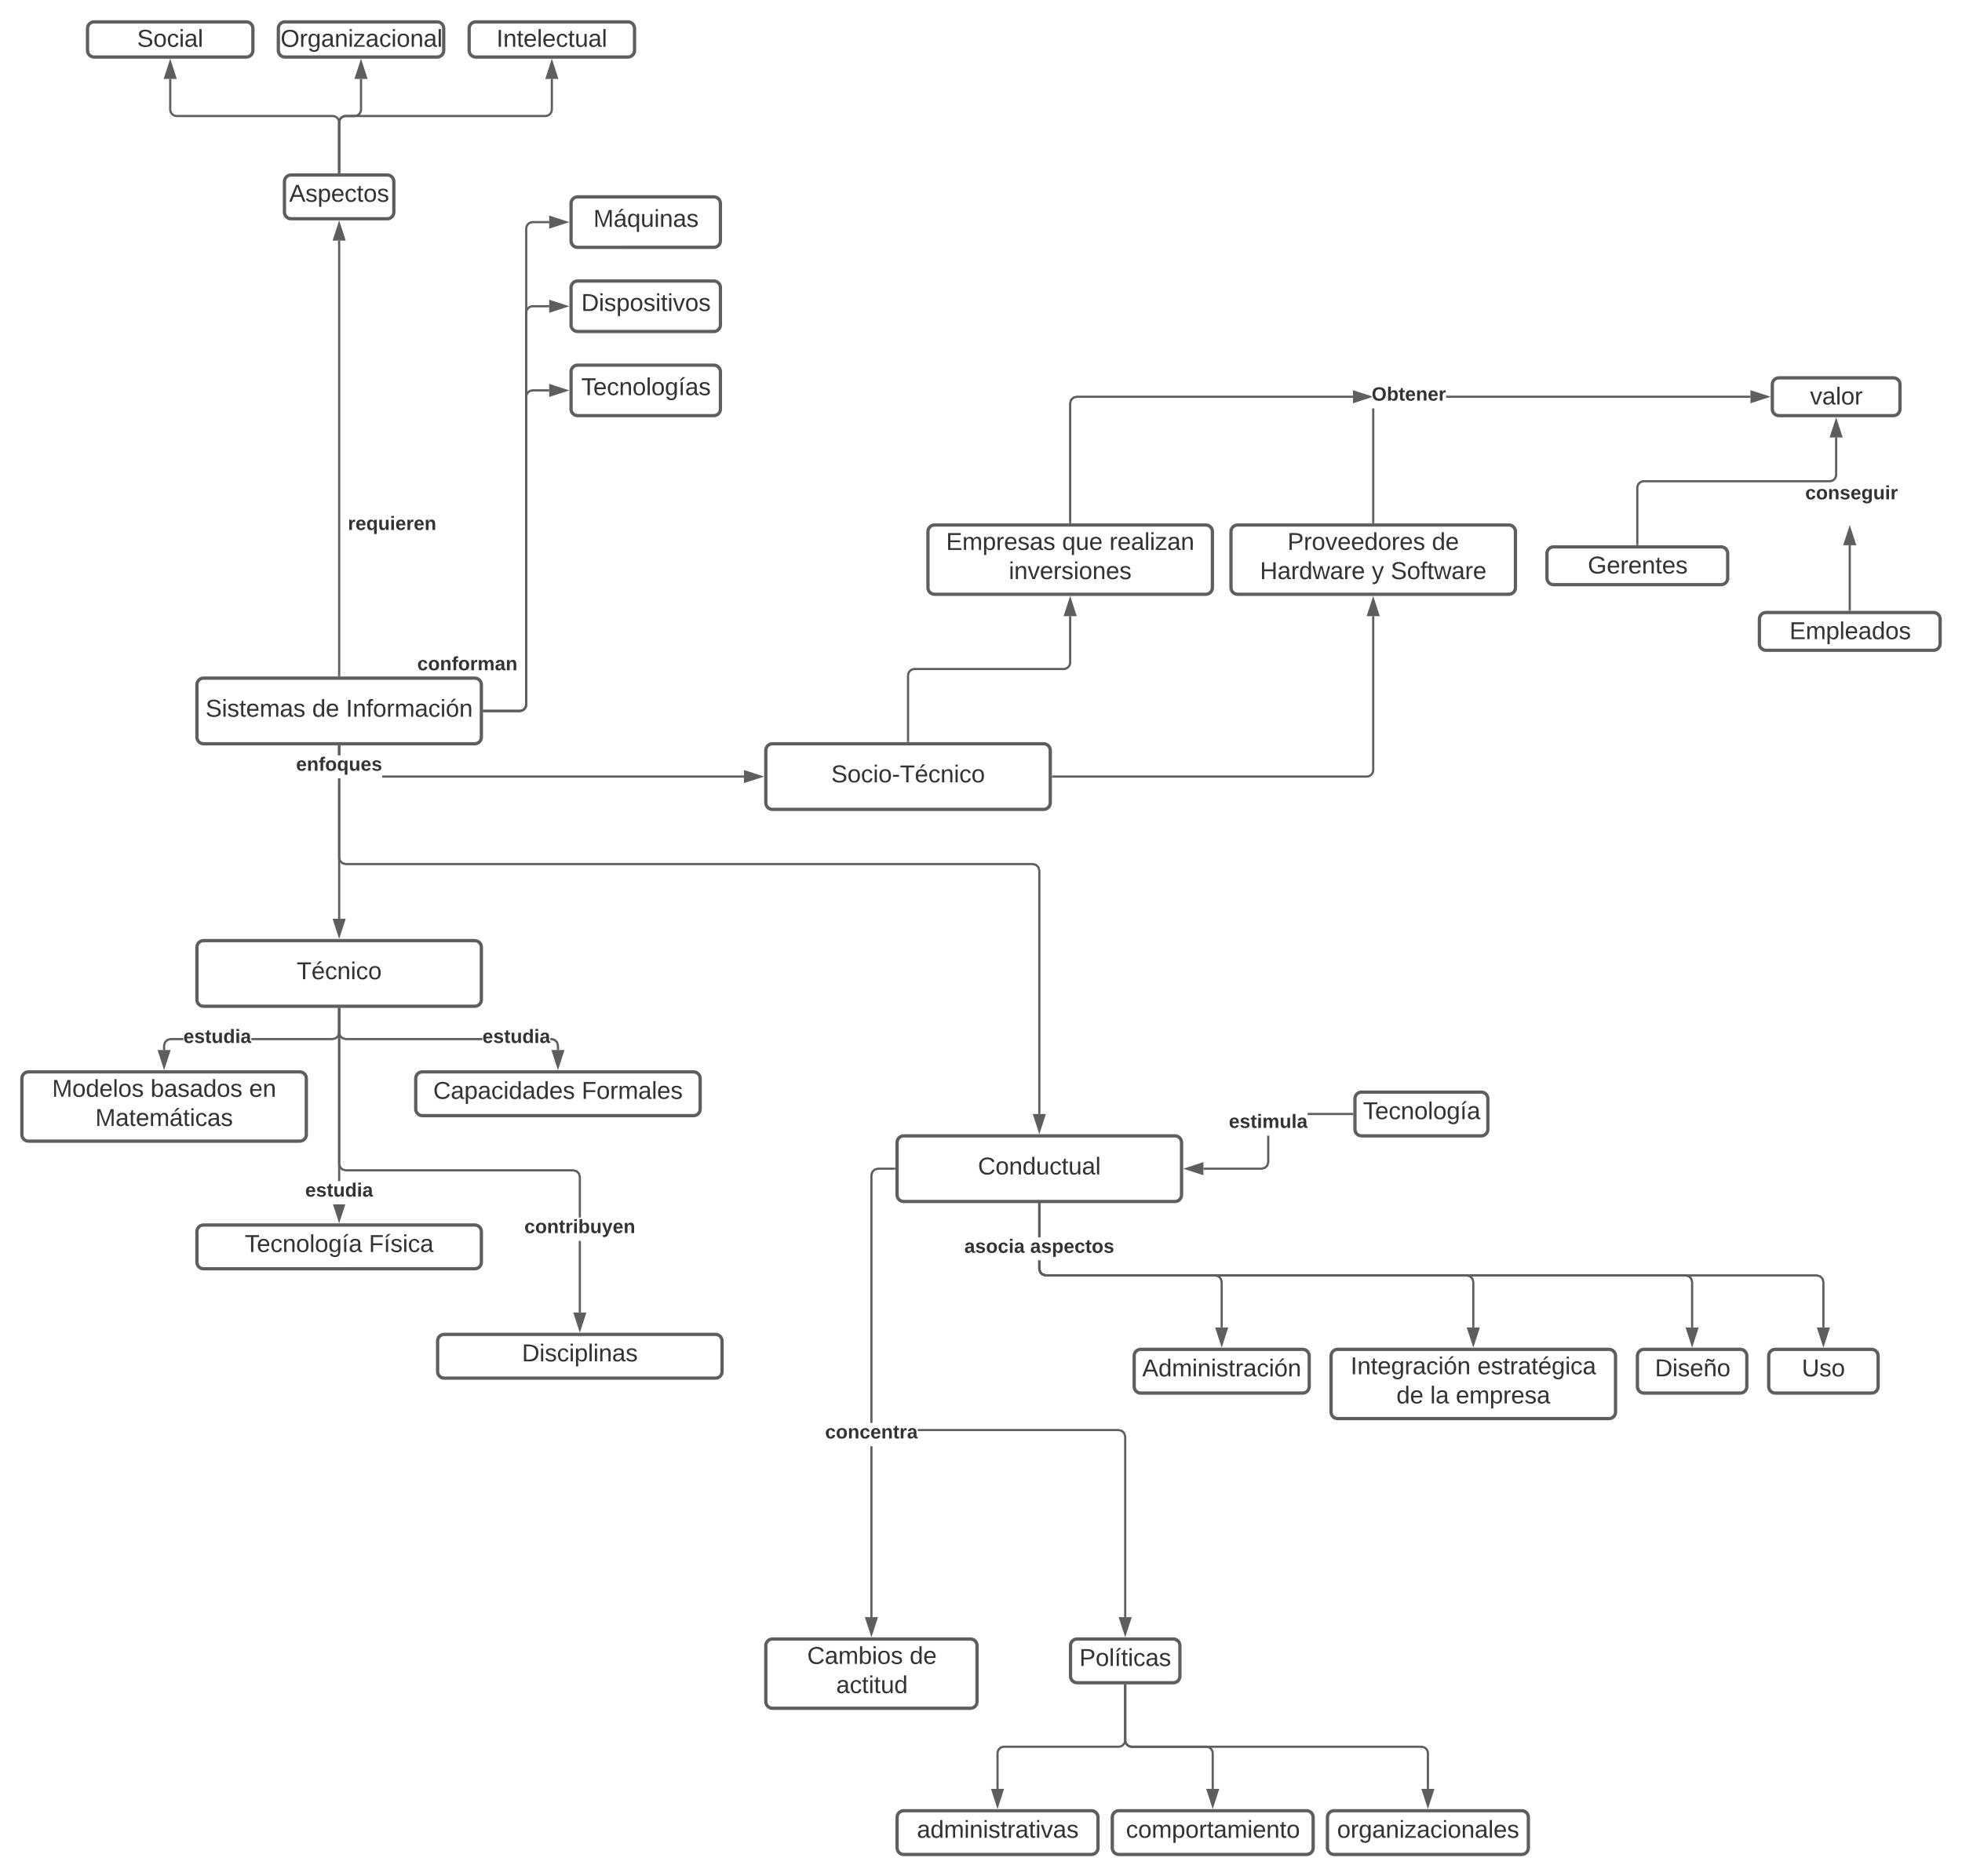 <svg xmlns="http://www.w3.org/2000/svg" xmlns:xlink="http://www.w3.org/1999/xlink" xmlns:lucid="lucid" width="1793.38" height="1715.5"><g transform="translate(-20 420)" lucid:page-tab-id="0_0"><path d="M0-1258.83h1870.87v2581.66H0z" fill="#fff"/><path d="M200 206c0-3.3 2.7-6 6-6h248c3.3 0 6 2.7 6 6v48c0 3.3-2.7 6-6 6H206c-3.3 0-6-2.7-6-6z" stroke="#5e5e5e" stroke-width="3" fill="#fff"/><use xlink:href="#a" transform="matrix(1,0,0,1,205,205) translate(2.932 30.278)"/><use xlink:href="#b" transform="matrix(1,0,0,1,205,205) translate(100.34 30.278)"/><use xlink:href="#c" transform="matrix(1,0,0,1,205,205) translate(131.204 30.278)"/><path d="M541.98-234c0-3.3 2.68-6 6-6H672.5c3.3 0 6 2.7 6 6v34.15c0 3.32-2.7 6-6 6H547.98c-3.32 0-6-2.68-6-6z" stroke="#5e5e5e" stroke-width="3" fill="#fff"/><use xlink:href="#d" transform="matrix(1,0,0,1,546.976,-235) translate(15.414 22.403)"/><path d="M541.98-157.08c0-3.3 2.68-6 6-6H672.5c3.3 0 6 2.7 6 6v34.16c0 3.3-2.7 6-6 6H547.98c-3.32 0-6-2.7-6-6z" stroke="#5e5e5e" stroke-width="3" fill="#fff"/><use xlink:href="#e" transform="matrix(1,0,0,1,546.976,-158.077) translate(4.364 22.403)"/><path d="M541.98-80.15c0-3.32 2.68-6 6-6H672.5c3.3 0 6 2.68 6 6V-46c0 3.3-2.7 6-6 6H547.98c-3.32 0-6-2.7-6-6z" stroke="#5e5e5e" stroke-width="3" fill="#fff"/><use xlink:href="#f" transform="matrix(1,0,0,1,546.976,-81.154) translate(4.302 22.403)"/><path d="M462.5 230H495c3.3 0 6-2.7 6-6v-434.92c0-3.32 2.67-6 6-6h14.97" stroke="#5e5e5e" stroke-width="2" fill="none"/><path d="M462.53 231h-1.03v-2h1.03z" fill="#5e5e5e"/><path d="M537.24-216.92l-14.27 4.63v-9.26z" stroke="#5e5e5e" stroke-width="2" fill="#5e5e5e"/><path d="M462.5 230H495c3.3 0 6-2.7 6-6v-358c0-3.3 2.67-6 6-6h14.97" stroke="#5e5e5e" stroke-width="2" fill="none"/><path d="M462.53 231h-1.03v-2h1.03z" fill="#5e5e5e"/><path d="M537.24-140l-14.27 4.64v-9.28z" stroke="#5e5e5e" stroke-width="2" fill="#5e5e5e"/><path d="M462.5 230H495c3.3 0 6-2.7 6-6V-57.08c0-3.3 2.67-6 6-6h14.97" stroke="#5e5e5e" stroke-width="2" fill="none"/><path d="M462.53 231h-1.03v-2h1.03z" fill="#5e5e5e"/><path d="M537.24-63.08l-14.27 4.64v-9.27z" stroke="#5e5e5e" stroke-width="2" fill="#5e5e5e"/><use xlink:href="#g" transform="matrix(1,0,0,1,401.383,178.566) translate(0.005 14.222)"/><path d="M280-254c0-3.3 2.7-6 6-6h88c3.3 0 6 2.7 6 6v28c0 3.3-2.7 6-6 6h-88c-3.3 0-6-2.7-6-6z" stroke="#5e5e5e" stroke-width="3" fill="#fff"/><use xlink:href="#h" transform="matrix(1,0,0,1,285,-255) translate(-0.679 19.444)"/><path d="M100-394c0-3.3 2.7-6 6-6h139.16c3.32 0 6 2.7 6 6v20.15c0 3.3-2.68 6-6 6H106c-3.3 0-6-2.7-6-6z" stroke="#5e5e5e" stroke-width="3" fill="#fff"/><use xlink:href="#i" transform="matrix(1,0,0,1,105,-395) translate(40.315 17.778)"/><path d="M274.42-394c0-3.3 2.68-6 6-6h139.16c3.32 0 6 2.7 6 6v20.15c0 3.3-2.68 6-6 6H280.42c-3.32 0-6-2.7-6-6z" stroke="#5e5e5e" stroke-width="3" fill="#fff"/><use xlink:href="#j" transform="matrix(1,0,0,1,279.419,-395) translate(-2.951 17.778)"/><path d="M448.84-394c0-3.3 2.68-6 6-6H594c3.3 0 6 2.7 6 6v20.15c0 3.3-2.7 6-6 6H454.84c-3.32 0-6-2.7-6-6z" stroke="#5e5e5e" stroke-width="3" fill="#fff"/><use xlink:href="#k" transform="matrix(1,0,0,1,453.837,-395) translate(19.944 17.778)"/><path d="M330-262.5v-45.43c0-3.3-2.7-6-6-6H181.58c-3.3 0-6-2.68-6-6v-27.92" stroke="#5e5e5e" stroke-width="2" fill="none"/><path d="M331-261.5h-2v-1.03h2z" fill="#5e5e5e"/><path d="M175.58-363.12l4.64 14.27h-9.27z" stroke="#5e5e5e" stroke-width="2" fill="#5e5e5e"/><path d="M330-262.5v-45.43c0-3.3 2.7-6 6-6h8c3.3 0 6-2.68 6-6v-27.92" stroke="#5e5e5e" stroke-width="2" fill="none"/><path d="M331-261.5h-2v-1.03h2z" fill="#5e5e5e"/><path d="M350-363.12l4.64 14.27h-9.28z" stroke="#5e5e5e" stroke-width="2" fill="#5e5e5e"/><path d="M330-262.5v-45.43c0-3.3 2.7-6 6-6h182.42c3.3 0 6-2.68 6-6v-27.92" stroke="#5e5e5e" stroke-width="2" fill="none"/><path d="M331-261.5h-2v-1.03h2z" fill="#5e5e5e"/><path d="M524.42-363.12l4.63 14.27h-9.27z" stroke="#5e5e5e" stroke-width="2" fill="#5e5e5e"/><path d="M330 197.5V-200" stroke="#5e5e5e" stroke-width="2" fill="none"/><path d="M331 198.5h-2v-1.03h2z" fill="#5e5e5e"/><path d="M330-215.26l4.64 14.26h-9.28z" stroke="#5e5e5e" stroke-width="2" fill="#5e5e5e"/><use xlink:href="#l" transform="matrix(1,0,0,1,338,50.317) translate(0.005 14.222)"/><path d="M200 446c0-3.3 2.7-6 6-6h248c3.3 0 6 2.7 6 6v48c0 3.3-2.7 6-6 6H206c-3.3 0-6-2.7-6-6z" stroke="#5e5e5e" stroke-width="3" fill="#fff"/><use xlink:href="#m" transform="matrix(1,0,0,1,205,445) translate(86.173 30.278)"/><path d="M840 624.5c0-3.3 2.7-6 6-6h248c3.3 0 6 2.7 6 6v48c0 3.3-2.7 6-6 6H846c-3.3 0-6-2.7-6-6z" stroke="#5e5e5e" stroke-width="3" fill="#fff"/><use xlink:href="#n" transform="matrix(1,0,0,1,845,623.5) translate(68.889 30.278)"/><path d="M720 266c0-3.3 2.7-6 6-6h248c3.3 0 6 2.7 6 6v48c0 3.3-2.7 6-6 6H726c-3.3 0-6-2.7-6-6z" stroke="#5e5e5e" stroke-width="3" fill="#fff"/><use xlink:href="#o" transform="matrix(1,0,0,1,725,265) translate(54.753 30.278)"/><path d="M331 420h-2V291.77h2zm0-149.57h-2v-7.93h2z" fill="#5e5e5e"/><path d="M331 262.53h-2v-1.03h2zM330 435.26L325.36 421h9.28z" fill="#5e5e5e"/><path d="M330 438.5l-6-18.5h12zm-3.26-16.5l3.26 10.03 3.26-10.03zM331 363.87l.7 2.64 1.8 1.8 2.63.7h628l3.42.92 2.53 2.53.92 3.42V598.5h-2V376.13l-.7-2.64-1.8-1.8-2.63-.7h-628l-3.42-.92-2.53-2.53-.92-3.42v-72.36h2zm0-93.44h-2v-7.93h2z" fill="#5e5e5e"/><path d="M331 262.53h-2v-1.03h2zM970 613.76l-4.64-14.26h9.28z" fill="#5e5e5e"/><path d="M970 617l-6-18.5h12zm-3.26-16.5l3.26 10.03 3.26-10.03zM700 289v2H369.38v-2zm-369-18.57h-2v-7.93h2z" fill="#5e5e5e"/><path d="M331 262.53h-2v-1.03h2zM715.26 290L701 294.64v-9.28z" fill="#5e5e5e"/><path d="M718.5 290l-18.5 6v-12zm-16.5 3.26l10.03-3.26-10.03-3.26z" fill="#5e5e5e"/><use xlink:href="#p" transform="matrix(1,0,0,1,290.617,270.434) translate(0.005 14.222)"/><path d="M40 566c0-3.3 2.7-6 6-6h248c3.3 0 6 2.7 6 6v51.33c0 3.32-2.7 6-6 6H46c-3.3 0-6-2.68-6-6z" stroke="#5e5e5e" stroke-width="3" fill="#fff"/><use xlink:href="#q" transform="matrix(1,0,0,1,45,565) translate(22.593 17.778)"/><use xlink:href="#r" transform="matrix(1,0,0,1,45,565) translate(112.593 17.778)"/><use xlink:href="#s" transform="matrix(1,0,0,1,45,565) translate(202.716 17.778)"/><use xlink:href="#t" transform="matrix(1,0,0,1,45,565) translate(62.13 44.444)"/><path d="M187.63 531h-11.5l-2.64.7-1.8 1.8-.7 2.63V540h-2v-4.13l.92-3.42 2.53-2.53 3.42-.92h11.76zM331 524.13l-.92 3.42-2.53 2.53-3.42.92H249.7v-2h74.17l2.64-.7 1.8-1.8.7-2.63V502.5h2z" fill="#5e5e5e"/><path d="M331 502.53h-2v-1.03h2zM170 555.26L165.36 541h9.28z" fill="#5e5e5e"/><path d="M170 558.5l-6-18.5h12zm-3.26-16.5l3.26 10.03 3.26-10.03z" fill="#5e5e5e"/><use xlink:href="#u" transform="matrix(1,0,0,1,187.63,519.333) translate(0.005 14.222)"/><path d="M200 706c0-3.3 2.7-6 6-6h248c3.3 0 6 2.7 6 6v28c0 3.3-2.7 6-6 6H206c-3.3 0-6-2.7-6-6z" stroke="#5e5e5e" stroke-width="3" fill="#fff"/><use xlink:href="#v" transform="matrix(1,0,0,1,205,705) translate(38.704 19.653)"/><use xlink:href="#w" transform="matrix(1,0,0,1,205,705) translate(152.16 19.653)"/><path d="M331 659.83h-2V502.5h2z" fill="#5e5e5e"/><path d="M331 502.53h-2v-1.03h2zM330 695.26l-4.58-14.1h9.16z" fill="#5e5e5e"/><path d="M330 698.5l-5.63-17.34h11.26zm-3.26-16.5l3.26 10.03 3.26-10.03z" fill="#5e5e5e"/><use xlink:href="#u" transform="matrix(1,0,0,1,298.963,659.831) translate(0.005 14.222)"/><path d="M400 566c0-3.3 2.7-6 6-6h248c3.3 0 6 2.7 6 6v28c0 3.3-2.7 6-6 6H406c-3.3 0-6-2.7-6-6z" stroke="#5e5e5e" stroke-width="3" fill="#fff"/><use xlink:href="#x" transform="matrix(1,0,0,1,405,565) translate(10.988 19.653)"/><use xlink:href="#y" transform="matrix(1,0,0,1,405,565) translate(146.667 19.653)"/><path d="M524.13 529l3.42.92 2.53 2.53.92 3.42V540h-2v-3.87l-.7-2.64-1.8-1.8-2.63-.7h-.83v-2zm-192.42-2.5l1.8 1.8 2.63.7h124.83v2h-125.1l-3.4-.92-2.54-2.53-.92-3.42V502.5h2v21.37z" fill="#5e5e5e"/><path d="M331 502.53h-2v-1.03h2zM530 555.26L525.36 541h9.28z" fill="#5e5e5e"/><path d="M530 558.5l-6-18.5h12zm-3.26-16.5l3.26 10.03 3.26-10.03z" fill="#5e5e5e"/><use xlink:href="#u" transform="matrix(1,0,0,1,460.963,519.333) translate(0.005 14.222)"/><path d="M420 806c0-3.3 2.7-6 6-6h248c3.3 0 6 2.7 6 6v28c0 3.3-2.7 6-6 6H426c-3.3 0-6-2.7-6-6z" stroke="#5e5e5e" stroke-width="3" fill="#fff"/><use xlink:href="#z" transform="matrix(1,0,0,1,425,805) translate(72.068 19.653)"/><path d="M551 780h-2v-65.5h2zM331 643.87l.7 2.64 1.8 1.8 2.63.7h208l3.42.92 2.53 2.53.92 3.42v37.3h-2v-37.04l-.7-2.64-1.8-1.8-2.63-.7h-208l-3.42-.92-2.53-2.53-.92-3.42V502.5h2z" fill="#5e5e5e"/><path d="M331 502.53h-2v-1.03h2zM550 795.26L545.36 781h9.28z" fill="#5e5e5e"/><path d="M550 798.5l-6-18.5h12zm-3.26-16.5l3.26 10.03 3.26-10.03z" fill="#5e5e5e"/><use xlink:href="#A" transform="matrix(1,0,0,1,499.284,693.165) translate(0.005 14.222)"/><path d="M1236.7 819.67c0-3.32 2.67-6 6-6h248c3.3 0 6 2.68 6 6V871c0 3.3-2.7 6-6 6h-248c-3.33 0-6-2.7-6-6z" stroke="#5e5e5e" stroke-width="3" fill="#fff"/><use xlink:href="#B" transform="matrix(1,0,0,1,1241.688,818.667) translate(12.778 17.778)"/><use xlink:href="#C" transform="matrix(1,0,0,1,1241.688,818.667) translate(128.704 17.778)"/><use xlink:href="#b" transform="matrix(1,0,0,1,1241.688,818.667) translate(54.722 44.444)"/><use xlink:href="#D" transform="matrix(1,0,0,1,1241.688,818.667) translate(85.586 44.444)"/><use xlink:href="#E" transform="matrix(1,0,0,1,1241.688,818.667) translate(108.981 44.444)"/><path d="M1516.7 819.67c0-3.32 2.67-6 6-6h88c3.3 0 6 2.68 6 6v28c0 3.3-2.7 6-6 6h-88c-3.33 0-6-2.7-6-6z" stroke="#5e5e5e" stroke-width="3" fill="#fff"/><use xlink:href="#F" transform="matrix(1,0,0,1,1521.688,818.667) translate(10.994 19.653)"/><path d="M1636.7 819.67c0-3.32 2.67-6 6-6h88c3.3 0 6 2.68 6 6v28c0 3.3-2.7 6-6 6h-88c-3.33 0-6-2.7-6-6z" stroke="#5e5e5e" stroke-width="3" fill="#fff"/><use xlink:href="#G" transform="matrix(1,0,0,1,1641.688,818.667) translate(25.278 19.715)"/><path d="M1056.7 819.67c0-3.32 2.67-6 6-6h148c3.3 0 6 2.68 6 6v28c0 3.3-2.7 6-6 6h-148c-3.33 0-6-2.7-6-6z" stroke="#5e5e5e" stroke-width="3" fill="#fff"/><use xlink:href="#H" transform="matrix(1,0,0,1,1061.688,818.667) translate(2.315 19.715)"/><path d="M971 739.95l.7 2.64 1.8 1.77 2.63.7h384.7l3.4.94 2.53 2.54.93 3.4v41.72h-2v-41.44l-.73-2.65-1.77-1.77-2.64-.72h-384.7l-3.4-.92-2.54-2.53-.92-3.4v-7.7h2zm0-28.75h-2V681h2z" fill="#5e5e5e"/><path d="M971 681.03h-2V680h2zM1366.7 808.93l-4.65-14.27h9.27z" fill="#5e5e5e"/><path d="M1366.7 812.17l-6.02-18.5h12.02zm-3.27-16.5l3.26 10.02 3.25-10.04zM971 739.95l.7 2.64 1.8 1.77 2.63.7h584.7l3.4.94 2.53 2.54.93 3.4v41.72h-2v-41.44l-.73-2.65-1.77-1.77-2.64-.72h-584.7l-3.4-.92-2.54-2.53-.92-3.4v-7.7h2zm0-28.75h-2V681h2z" fill="#5e5e5e"/><path d="M971 681.03h-2V680h2zM1566.7 808.93l-4.65-14.27h9.27z" fill="#5e5e5e"/><path d="M1566.7 812.17l-6.02-18.5h12.02zm-3.27-16.5l3.26 10.02 3.25-10.04zM971 739.95l.7 2.64 1.8 1.77 2.63.7h704.7l3.4.94 2.53 2.54.93 3.4v41.72h-2v-41.44l-.73-2.65-1.77-1.77-2.64-.72h-704.7l-3.4-.92-2.54-2.53-.92-3.4v-7.7h2zm0-28.75h-2V681h2z" fill="#5e5e5e"/><path d="M971 681.03h-2V680h2zM1686.7 808.93l-4.65-14.27h9.27z" fill="#5e5e5e"/><path d="M1686.7 812.17l-6.02-18.5h12.02zm-3.27-16.5l3.26 10.02 3.25-10.04zM971 739.95l.7 2.64 1.8 1.77 2.63.7h154.7l3.4.94 2.53 2.54.93 3.4v41.72h-2v-41.44l-.73-2.65-1.77-1.77-2.64-.72h-154.7l-3.4-.92-2.54-2.53-.92-3.4v-7.7h2zm0-28.75h-2V681h2z" fill="#5e5e5e"/><path d="M971 681.03h-2V680h2zM1136.7 808.93l-4.65-14.27h9.27z" fill="#5e5e5e"/><path d="M1136.7 812.17l-6.02-18.5h12.02zm-3.27-16.5l3.26 10.02 3.25-10.04z" fill="#5e5e5e"/><use xlink:href="#I" transform="matrix(1,0,0,1,901.457,711.198) translate(0.005 14.222)"/><use xlink:href="#J" transform="matrix(1,0,0,1,901.457,711.198) translate(60.203 14.222)"/><path d="M1258.5 584.5c0-3.3 2.7-6 6-6H1374c3.3 0 6 2.7 6 6v28c0 3.3-2.7 6-6 6h-109.5c-3.3 0-6-2.7-6-6z" stroke="#5e5e5e" stroke-width="3" fill="#fff"/><use xlink:href="#K" transform="matrix(1,0,0,1,1263.5,583.5) translate(2.358 19.715)"/><path d="M1180.25 642.63l-.92 3.42-2.53 2.53-3.42.92H1120v-2h53.12l2.64-.7 1.78-1.8.7-2.63v-24.04h2zM1256 599.5h-40.75v-2H1256z" fill="#5e5e5e"/><path d="M1257 599.5h-1.03v-2h1.03zM1119 653.14l-14.26-4.64 14.26-4.64z" fill="#5e5e5e"/><path d="M1120 654.5l-18.5-6 18.5-6zm-12.03-6l10.03 3.26v-6.52z" fill="#5e5e5e"/><use xlink:href="#L" transform="matrix(1,0,0,1,1143.25,596.999) translate(0.005 14.222)"/><path d="M720 1084.5c0-3.3 2.7-6 6-6h181.07c3.3 0 6 2.7 6 6v51.33c0 3.32-2.7 6-6 6H726c-3.3 0-6-2.68-6-6z" stroke="#5e5e5e" stroke-width="3" fill="#fff"/><use xlink:href="#M" transform="matrix(1,0,0,1,725,1083.5) translate(32.833 17.778)"/><use xlink:href="#N" transform="matrix(1,0,0,1,725,1083.5) translate(126.475 17.778)"/><use xlink:href="#O" transform="matrix(1,0,0,1,725,1083.5) translate(59.315 44.444)"/><path d="M998.5 1084.5c0-3.3 2.7-6 6-6h88c3.3 0 6 2.7 6 6v28c0 3.3-2.7 6-6 6h-88c-3.3 0-6-2.7-6-6z" stroke="#5e5e5e" stroke-width="3" fill="#fff"/><use xlink:href="#P" transform="matrix(1,0,0,1,1003.5,1083.5) translate(3.086 19.653)"/><path d="M1233.38 1241.5c0-3.3 2.68-6 6-6H1411c3.3 0 6 2.7 6 6v28c0 3.3-2.7 6-6 6h-171.62c-3.32 0-6-2.7-6-6z" stroke="#5e5e5e" stroke-width="3" fill="#fff"/><use xlink:href="#Q" transform="matrix(1,0,0,1,1238.377,1240.5) translate(3.79 19.715)"/><path d="M1036.7 1241.5c0-3.3 2.67-6 6-6h171.6c3.33 0 6 2.7 6 6v28c0 3.3-2.67 6-6 6h-171.6c-3.33 0-6-2.7-6-6z" stroke="#5e5e5e" stroke-width="3" fill="#fff"/><use xlink:href="#R" transform="matrix(1,0,0,1,1041.688,1240.5) translate(7.494 19.715)"/><path d="M840 1241.5c0-3.3 2.7-6 6-6h171.62c3.32 0 6 2.7 6 6v28c0 3.3-2.68 6-6 6H846c-3.3 0-6-2.7-6-6z" stroke="#5e5e5e" stroke-width="3" fill="#fff"/><use xlink:href="#S" transform="matrix(1,0,0,1,845,1240.5) translate(13.08 19.715)"/><path d="M1048.5 1121v50c0 3.3-2.7 6-6 6H937.8c-3.3 0-6 2.7-6 6v32.5" stroke="#5e5e5e" stroke-width="2" fill="none"/><path d="M1049.5 1121.03h-2V1120h2z" fill="#5e5e5e"/><path d="M931.8 1230.76l-4.62-14.26h9.27z" stroke="#5e5e5e" stroke-width="2" fill="#5e5e5e"/><path d="M1048.5 1121v50c0 3.3 2.7 6 6 6h68c3.3 0 6 2.7 6 6v32.5" stroke="#5e5e5e" stroke-width="2" fill="none"/><path d="M1049.5 1121.03h-2V1120h2z" fill="#5e5e5e"/><path d="M1128.5 1230.76l-4.64-14.26h9.28z" stroke="#5e5e5e" stroke-width="2" fill="#5e5e5e"/><path d="M1048.5 1121v50c0 3.3 2.7 6 6 6h264.7c3.3 0 6 2.7 6 6v32.5" stroke="#5e5e5e" stroke-width="2" fill="none"/><path d="M1049.5 1121.03h-2V1120h2z" fill="#5e5e5e"/><path d="M1325.2 1230.76l-4.65-14.26h9.27z" stroke="#5e5e5e" stroke-width="2" fill="#5e5e5e"/><path d="M817.53 1058.5h-2V902.26h2zm19.97-409h-14.83l-2.65.7-1.77 1.8-.72 2.63v226.3h-2V654.37l.93-3.42 2.53-2.53 3.4-.92h15.1z" fill="#5e5e5e"/><path d="M838.5 649.5h-1.03v-2h1.03zM816.53 1073.76l-4.63-14.26h9.27z" fill="#5e5e5e"/><path d="M816.53 1077l-6-18.5h12.02zm-3.26-16.5l3.26 10.03 3.26-10.03z" fill="#5e5e5e"/><use xlink:href="#T" transform="matrix(1,0,0,1,774.163,880.929) translate(0.005 14.222)"/><path d="M1046.05 887.4l2.53 2.53.92 3.4v165.17h-2V893.6l-.7-2.63-1.8-1.78-2.63-.72H858.9v-2h183.73z" fill="#5e5e5e"/><path fill="#5e5e5e"/><path d="M1048.5 1073.76l-4.64-14.26h9.28z" fill="#5e5e5e"/><path d="M1048.5 1077l-6-18.5h12zm-3.26-16.5l3.26 10.03 3.26-10.03z" fill="#5e5e5e"/><path d="M1145.2 66c0-3.3 2.67-6 6-6h248c3.3 0 6 2.7 6 6v51.33c0 3.32-2.7 6-6 6h-248c-3.33 0-6-2.68-6-6z" stroke="#5e5e5e" stroke-width="3" fill="#fff"/><use xlink:href="#U" transform="matrix(1,0,0,1,1150.188,65) translate(46.667 17.778)"/><use xlink:href="#N" transform="matrix(1,0,0,1,1150.188,65) translate(178.642 17.778)"/><use xlink:href="#V" transform="matrix(1,0,0,1,1150.188,65) translate(21.481 44.444)"/><use xlink:href="#W" transform="matrix(1,0,0,1,1150.188,65) translate(123.704 44.444)"/><use xlink:href="#X" transform="matrix(1,0,0,1,1150.188,65) translate(140.988 44.444)"/><path d="M868.2 66c0-3.3 2.67-6 6-6h248c3.3 0 6 2.7 6 6v51.33c0 3.32-2.7 6-6 6h-248c-3.33 0-6-2.68-6-6z" stroke="#5e5e5e" stroke-width="3" fill="#fff"/><use xlink:href="#Y" transform="matrix(1,0,0,1,873.188,65) translate(11.574 17.778)"/><use xlink:href="#Z" transform="matrix(1,0,0,1,873.188,65) translate(117.623 17.778)"/><use xlink:href="#aa" transform="matrix(1,0,0,1,873.188,65) translate(160.833 17.778)"/><use xlink:href="#ab" transform="matrix(1,0,0,1,873.188,65) translate(68.92 44.444)"/><path d="M1434 86c0-3.3 2.7-6 6-6h153.2c3.3 0 6 2.7 6 6v22.55c0 3.3-2.7 6-6 6H1440c-3.3 0-6-2.7-6-6z" stroke="#5e5e5e" stroke-width="3" fill="#fff"/><use xlink:href="#ac" transform="matrix(1,0,0,1,1439,85) translate(32.352 19.34)"/><path d="M1628.2 146c0-3.3 2.68-6 6-6h153.18c3.3 0 6 2.7 6 6v22.55c0 3.3-2.7 6-6 6h-153.2c-3.3 0-6-2.7-6-6z" stroke="#5e5e5e" stroke-width="3" fill="#fff"/><use xlink:href="#ad" transform="matrix(1,0,0,1,1633.19,145) translate(22.506 19.34)"/><path d="M1640-68.55c0-3.3 2.7-6 6-6h104.7c3.3 0 6 2.7 6 6V-46c0 3.3-2.7 6-6 6H1646c-3.3 0-6-2.7-6-6z" stroke="#5e5e5e" stroke-width="3" fill="#fff"/><use xlink:href="#ae" transform="matrix(1,0,0,1,1645,-69.545) translate(29.488 19.34)"/><path d="M1516.6 77.5V26c0-3.3 2.68-6 6-6h169.74c3.32 0 6-2.7 6-6v-34" stroke="#5e5e5e" stroke-width="2" fill="none"/><path d="M1517.6 78.5h-2v-1.03h2z" fill="#5e5e5e"/><path d="M1698.34-35.26l4.64 14.26h-9.27z" stroke="#5e5e5e" stroke-width="2" fill="#5e5e5e"/><g><use xlink:href="#af" transform="matrix(1,0,0,1,1670.074,22.299) translate(0.005 14.222)"/></g><path d="M1276.2 57.5h-2V-46.6h2zM1620-56.27h-278.22v-2H1620z" fill="#5e5e5e"/><path d="M1276.2 58.5h-2v-1.03h2zM1635.26-57.27L1621-52.64v-9.27z" fill="#5e5e5e"/><path d="M1638.5-57.27l-18.5 6v-12zM1622-54l10.03-3.27-10.03-3.26z" fill="#5e5e5e"/><g><use xlink:href="#ag" transform="matrix(1,0,0,1,1273.777,-67.939) translate(0.005 14.222)"/></g><path d="M1256.7-56.27H1004.3l-2.64.7-1.78 1.8-.7 2.63V57.5h-2V-51.4l.9-3.42 2.54-2.53 3.42-.92h252.63z" fill="#5e5e5e"/><path d="M999.2 58.5h-2v-1.03h2zM1271.95-57.27l-14.26 4.63v-9.27z" fill="#5e5e5e"/><path d="M1273.78-57.73v.92l-17.1 5.54v-12.02zm-15.1 3.72l10.04-3.27-10.03-3.26z" fill="#5e5e5e"/><path d="M850 257.5v-59.83c0-3.32 2.7-6 6-6h136.2c3.3 0 6-2.7 6-6v-42.33" stroke="#5e5e5e" stroke-width="2" fill="none"/><path d="M851 258.5h-2v-1.03h2z" fill="#5e5e5e"/><path d="M998.2 128.07l4.62 14.27h-9.27z" stroke="#5e5e5e" stroke-width="2" fill="#5e5e5e"/><path d="M982.5 290h286.7c3.3 0 6-2.7 6-6V143.34" stroke="#5e5e5e" stroke-width="2" fill="none"/><path d="M982.53 291h-1.03v-2h1.03z" fill="#5e5e5e"/><path d="M1275.2 128.07l4.62 14.27h-9.27z" stroke="#5e5e5e" stroke-width="2" fill="#5e5e5e"/><path d="M1710.78 137.5v-59" stroke="#5e5e5e" stroke-width="2" fill="none"/><path d="M1711.78 138.5h-2v-1.03h2z" fill="#5e5e5e"/><path d="M1710.78 63.24l4.64 14.26h-9.27z" stroke="#5e5e5e" stroke-width="2" fill="#5e5e5e"/><defs><path fill="#333" d="M185-189c-5-48-123-54-124 2 14 75 158 14 163 119 3 78-121 87-175 55-17-10-28-26-33-46l33-7c5 56 141 63 141-1 0-78-155-14-162-118-5-82 145-84 179-34 5 7 8 16 11 25" id="ah"/><path fill="#333" d="M24-231v-30h32v30H24zM24 0v-190h32V0H24" id="ai"/><path fill="#333" d="M135-143c-3-34-86-38-87 0 15 53 115 12 119 90S17 21 10-45l28-5c4 36 97 45 98 0-10-56-113-15-118-90-4-57 82-63 122-42 12 7 21 19 24 35" id="aj"/><path fill="#333" d="M59-47c-2 24 18 29 38 22v24C64 9 27 4 27-40v-127H5v-23h24l9-43h21v43h35v23H59v120" id="ak"/><path fill="#333" d="M100-194c63 0 86 42 84 106H49c0 40 14 67 53 68 26 1 43-12 49-29l28 8c-11 28-37 45-77 45C44 4 14-33 15-96c1-61 26-98 85-98zm52 81c6-60-76-77-97-28-3 7-6 17-6 28h103" id="al"/><path fill="#333" d="M210-169c-67 3-38 105-44 169h-31v-121c0-29-5-50-35-48C34-165 62-65 56 0H25l-1-190h30c1 10-1 24 2 32 10-44 99-50 107 0 11-21 27-35 58-36 85-2 47 119 55 194h-31v-121c0-29-5-49-35-48" id="am"/><path fill="#333" d="M141-36C126-15 110 5 73 4 37 3 15-17 15-53c-1-64 63-63 125-63 3-35-9-54-41-54-24 1-41 7-42 31l-33-3c5-37 33-52 76-52 45 0 72 20 72 64v82c-1 20 7 32 28 27v20c-31 9-61-2-59-35zM48-53c0 20 12 33 32 33 41-3 63-29 60-74-43 2-92-5-92 41" id="an"/><g id="a"><use transform="matrix(0.062,0,0,0.062,0,0)" xlink:href="#ah"/><use transform="matrix(0.062,0,0,0.062,14.815,0)" xlink:href="#ai"/><use transform="matrix(0.062,0,0,0.062,19.691,0)" xlink:href="#aj"/><use transform="matrix(0.062,0,0,0.062,30.802,0)" xlink:href="#ak"/><use transform="matrix(0.062,0,0,0.062,36.975,0)" xlink:href="#al"/><use transform="matrix(0.062,0,0,0.062,49.321,0)" xlink:href="#am"/><use transform="matrix(0.062,0,0,0.062,67.778,0)" xlink:href="#an"/><use transform="matrix(0.062,0,0,0.062,80.123,0)" xlink:href="#aj"/></g><path fill="#333" d="M85-194c31 0 48 13 60 33l-1-100h32l1 261h-30c-2-10 0-23-3-31C134-8 116 4 85 4 32 4 16-35 15-94c0-66 23-100 70-100zm9 24c-40 0-46 34-46 75 0 40 6 74 45 74 42 0 51-32 51-76 0-42-9-74-50-73" id="ao"/><g id="b"><use transform="matrix(0.062,0,0,0.062,0,0)" xlink:href="#ao"/><use transform="matrix(0.062,0,0,0.062,12.346,0)" xlink:href="#al"/></g><path fill="#333" d="M33 0v-248h34V0H33" id="ap"/><path fill="#333" d="M117-194c89-4 53 116 60 194h-32v-121c0-31-8-49-39-48C34-167 62-67 57 0H25l-1-190h30c1 10-1 24 2 32 11-22 29-35 61-36" id="aq"/><path fill="#333" d="M101-234c-31-9-42 10-38 44h38v23H63V0H32v-167H5v-23h27c-7-52 17-82 69-68v24" id="ar"/><path fill="#333" d="M100-194c62-1 85 37 85 99 1 63-27 99-86 99S16-35 15-95c0-66 28-99 85-99zM99-20c44 1 53-31 53-75 0-43-8-75-51-75s-53 32-53 75 10 74 51 75" id="as"/><path fill="#333" d="M114-163C36-179 61-72 57 0H25l-1-190h30c1 12-1 29 2 39 6-27 23-49 58-41v29" id="at"/><path fill="#333" d="M96-169c-40 0-48 33-48 73s9 75 48 75c24 0 41-14 43-38l32 2c-6 37-31 61-74 61-59 0-76-41-82-99-10-93 101-131 147-64 4 7 5 14 7 22l-32 3c-4-21-16-35-41-35" id="au"/><path fill="#333" d="M100-194c62-1 85 37 85 99 1 63-27 99-86 99S16-35 15-95c0-66 28-99 85-99zM99-20c44 1 53-31 53-75 0-43-8-75-51-75s-53 32-53 75 10 74 51 75zM76-211c8-23 27-35 38-54h36v5l-58 49H76" id="av"/><g id="c"><use transform="matrix(0.062,0,0,0.062,0,0)" xlink:href="#ap"/><use transform="matrix(0.062,0,0,0.062,6.173,0)" xlink:href="#aq"/><use transform="matrix(0.062,0,0,0.062,18.519,0)" xlink:href="#ar"/><use transform="matrix(0.062,0,0,0.062,24.691,0)" xlink:href="#as"/><use transform="matrix(0.062,0,0,0.062,37.037,0)" xlink:href="#at"/><use transform="matrix(0.062,0,0,0.062,44.383,0)" xlink:href="#am"/><use transform="matrix(0.062,0,0,0.062,62.84,0)" xlink:href="#an"/><use transform="matrix(0.062,0,0,0.062,75.185,0)" xlink:href="#au"/><use transform="matrix(0.062,0,0,0.062,86.296,0)" xlink:href="#ai"/><use transform="matrix(0.062,0,0,0.062,91.173,0)" xlink:href="#av"/><use transform="matrix(0.062,0,0,0.062,103.519,0)" xlink:href="#aq"/></g><path fill="#333" d="M240 0l2-218c-23 76-54 145-80 218h-23L58-218 59 0H30v-248h44l77 211c21-75 51-140 76-211h43V0h-30" id="aw"/><path fill="#333" d="M141-36C126-15 110 5 73 4 37 3 15-17 15-53c-1-64 63-63 125-63 3-35-9-54-41-54-24 1-41 7-42 31l-33-3c5-37 33-52 76-52 45 0 72 20 72 64v82c-1 20 7 32 28 27v20c-31 9-61-2-59-35zM48-53c0 20 12 33 32 33 41-3 63-29 60-74-43 2-92-5-92 41zm25-158c8-23 27-35 38-54h36v5l-58 49H73" id="ax"/><path fill="#333" d="M145-31C134-9 116 4 85 4 32 4 16-35 15-94c0-59 17-99 70-100 32-1 48 14 60 33 0-11-1-24 2-32h30l-1 268h-32zM93-21c41 0 51-33 51-76s-8-73-50-73c-40 0-46 35-46 75s5 74 45 74" id="ay"/><path fill="#333" d="M84 4C-5 8 30-112 23-190h32v120c0 31 7 50 39 49 72-2 45-101 50-169h31l1 190h-30c-1-10 1-25-2-33-11 22-28 36-60 37" id="az"/><g id="d"><use transform="matrix(0.062,0,0,0.062,0,0)" xlink:href="#aw"/><use transform="matrix(0.062,0,0,0.062,18.457,0)" xlink:href="#ax"/><use transform="matrix(0.062,0,0,0.062,30.802,0)" xlink:href="#ay"/><use transform="matrix(0.062,0,0,0.062,43.148,0)" xlink:href="#az"/><use transform="matrix(0.062,0,0,0.062,55.494,0)" xlink:href="#ai"/><use transform="matrix(0.062,0,0,0.062,60.37,0)" xlink:href="#aq"/><use transform="matrix(0.062,0,0,0.062,72.716,0)" xlink:href="#an"/><use transform="matrix(0.062,0,0,0.062,85.062,0)" xlink:href="#aj"/></g><path fill="#333" d="M30-248c118-7 216 8 213 122C240-48 200 0 122 0H30v-248zM63-27c89 8 146-16 146-99s-60-101-146-95v194" id="aA"/><path fill="#333" d="M115-194c55 1 70 41 70 98S169 2 115 4C84 4 66-9 55-30l1 105H24l-1-265h31l2 30c10-21 28-34 59-34zm-8 174c40 0 45-34 45-75s-6-73-45-74c-42 0-51 32-51 76 0 43 10 73 51 73" id="aB"/><path fill="#333" d="M108 0H70L1-190h34L89-25l56-165h34" id="aC"/><g id="e"><use transform="matrix(0.062,0,0,0.062,0,0)" xlink:href="#aA"/><use transform="matrix(0.062,0,0,0.062,15.988,0)" xlink:href="#ai"/><use transform="matrix(0.062,0,0,0.062,20.864,0)" xlink:href="#aj"/><use transform="matrix(0.062,0,0,0.062,31.975,0)" xlink:href="#aB"/><use transform="matrix(0.062,0,0,0.062,44.321,0)" xlink:href="#as"/><use transform="matrix(0.062,0,0,0.062,56.667,0)" xlink:href="#aj"/><use transform="matrix(0.062,0,0,0.062,67.778,0)" xlink:href="#ai"/><use transform="matrix(0.062,0,0,0.062,72.654,0)" xlink:href="#ak"/><use transform="matrix(0.062,0,0,0.062,78.827,0)" xlink:href="#ai"/><use transform="matrix(0.062,0,0,0.062,83.704,0)" xlink:href="#aC"/><use transform="matrix(0.062,0,0,0.062,94.815,0)" xlink:href="#as"/><use transform="matrix(0.062,0,0,0.062,107.16,0)" xlink:href="#aj"/></g><path fill="#333" d="M127-220V0H93v-220H8v-28h204v28h-85" id="aD"/><path fill="#333" d="M24 0v-261h32V0H24" id="aE"/><path fill="#333" d="M177-190C167-65 218 103 67 71c-23-6-38-20-44-43l32-5c15 47 100 32 89-28v-30C133-14 115 1 83 1 29 1 15-40 15-95c0-56 16-97 71-98 29-1 48 16 59 35 1-10 0-23 2-32h30zM94-22c36 0 50-32 50-73 0-42-14-75-50-75-39 0-46 34-46 75s6 73 46 73" id="aF"/><path fill="#333" d="M34 0v-190h32V0H34zM24-211c8-23 27-35 38-54h36v5l-58 49H24" id="aG"/><g id="f"><use transform="matrix(0.062,0,0,0.062,0,0)" xlink:href="#aD"/><use transform="matrix(0.062,0,0,0.062,11.049,0)" xlink:href="#al"/><use transform="matrix(0.062,0,0,0.062,23.395,0)" xlink:href="#au"/><use transform="matrix(0.062,0,0,0.062,34.506,0)" xlink:href="#aq"/><use transform="matrix(0.062,0,0,0.062,46.852,0)" xlink:href="#as"/><use transform="matrix(0.062,0,0,0.062,59.198,0)" xlink:href="#aE"/><use transform="matrix(0.062,0,0,0.062,64.074,0)" xlink:href="#as"/><use transform="matrix(0.062,0,0,0.062,76.42,0)" xlink:href="#aF"/><use transform="matrix(0.062,0,0,0.062,88.765,0)" xlink:href="#aG"/><use transform="matrix(0.062,0,0,0.062,94.938,0)" xlink:href="#an"/><use transform="matrix(0.062,0,0,0.062,107.284,0)" xlink:href="#aj"/></g><path fill="#333" d="M190-63c-7 42-38 67-86 67-59 0-84-38-90-98-12-110 154-137 174-36l-49 2c-2-19-15-32-35-32-30 0-35 28-38 64-6 74 65 87 74 30" id="aH"/><path fill="#333" d="M110-194c64 0 96 36 96 99 0 64-35 99-97 99-61 0-95-36-95-99 0-62 34-99 96-99zm-1 164c35 0 45-28 45-65 0-40-10-65-43-65-34 0-45 26-45 65 0 36 10 65 43 65" id="aI"/><path fill="#333" d="M135-194c87-1 58 113 63 194h-50c-7-57 23-157-34-157-59 0-34 97-39 157H25l-1-190h47c2 12-1 28 3 38 12-26 28-41 61-42" id="aJ"/><path fill="#333" d="M121-226c-27-7-43 5-38 36h38v33H83V0H34v-157H6v-33h28c-9-59 32-81 87-68v32" id="aK"/><path fill="#333" d="M135-150c-39-12-60 13-60 57V0H25l-1-190h47c2 13-1 29 3 40 6-28 27-53 61-41v41" id="aL"/><path fill="#333" d="M220-157c-53 9-28 100-34 157h-49v-107c1-27-5-49-29-50C55-147 81-57 75 0H25l-1-190h47c2 12-1 28 3 38 10-53 101-56 108 0 13-22 24-43 59-42 82 1 51 116 57 194h-49v-107c-1-25-5-48-29-50" id="aM"/><path fill="#333" d="M133-34C117-15 103 5 69 4 32 3 11-16 11-54c-1-60 55-63 116-61 1-26-3-47-28-47-18 1-26 9-28 27l-52-2c7-38 36-58 82-57s74 22 75 68l1 82c-1 14 12 18 25 15v27c-30 8-71 5-69-32zm-48 3c29 0 43-24 42-57-32 0-66-3-65 30 0 17 8 27 23 27" id="aN"/><g id="g"><use transform="matrix(0.049,0,0,0.049,0,0)" xlink:href="#aH"/><use transform="matrix(0.049,0,0,0.049,9.877,0)" xlink:href="#aI"/><use transform="matrix(0.049,0,0,0.049,20.691,0)" xlink:href="#aJ"/><use transform="matrix(0.049,0,0,0.049,31.506,0)" xlink:href="#aK"/><use transform="matrix(0.049,0,0,0.049,37.383,0)" xlink:href="#aI"/><use transform="matrix(0.049,0,0,0.049,48.198,0)" xlink:href="#aL"/><use transform="matrix(0.049,0,0,0.049,55.111,0)" xlink:href="#aM"/><use transform="matrix(0.049,0,0,0.049,70.914,0)" xlink:href="#aN"/><use transform="matrix(0.049,0,0,0.049,80.79,0)" xlink:href="#aJ"/></g><path fill="#333" d="M205 0l-28-72H64L36 0H1l101-248h38L239 0h-34zm-38-99l-47-123c-12 45-31 82-46 123h93" id="aO"/><g id="h"><use transform="matrix(0.062,0,0,0.062,0,0)" xlink:href="#aO"/><use transform="matrix(0.062,0,0,0.062,14.815,0)" xlink:href="#aj"/><use transform="matrix(0.062,0,0,0.062,25.926,0)" xlink:href="#aB"/><use transform="matrix(0.062,0,0,0.062,38.272,0)" xlink:href="#al"/><use transform="matrix(0.062,0,0,0.062,50.617,0)" xlink:href="#au"/><use transform="matrix(0.062,0,0,0.062,61.728,0)" xlink:href="#ak"/><use transform="matrix(0.062,0,0,0.062,67.901,0)" xlink:href="#as"/><use transform="matrix(0.062,0,0,0.062,80.247,0)" xlink:href="#aj"/></g><g id="i"><use transform="matrix(0.062,0,0,0.062,0,0)" xlink:href="#ah"/><use transform="matrix(0.062,0,0,0.062,14.815,0)" xlink:href="#as"/><use transform="matrix(0.062,0,0,0.062,27.16,0)" xlink:href="#au"/><use transform="matrix(0.062,0,0,0.062,38.272,0)" xlink:href="#ai"/><use transform="matrix(0.062,0,0,0.062,43.148,0)" xlink:href="#an"/><use transform="matrix(0.062,0,0,0.062,55.494,0)" xlink:href="#aE"/></g><path fill="#333" d="M140-251c81 0 123 46 123 126C263-46 219 4 140 4 59 4 17-45 17-125s42-126 123-126zm0 227c63 0 89-41 89-101s-29-99-89-99c-61 0-89 39-89 99S79-25 140-24" id="aP"/><path fill="#333" d="M9 0v-24l116-142H16v-24h144v24L44-24h123V0H9" id="aQ"/><g id="j"><use transform="matrix(0.062,0,0,0.062,0,0)" xlink:href="#aP"/><use transform="matrix(0.062,0,0,0.062,17.284,0)" xlink:href="#at"/><use transform="matrix(0.062,0,0,0.062,24.63,0)" xlink:href="#aF"/><use transform="matrix(0.062,0,0,0.062,36.975,0)" xlink:href="#an"/><use transform="matrix(0.062,0,0,0.062,49.321,0)" xlink:href="#aq"/><use transform="matrix(0.062,0,0,0.062,61.667,0)" xlink:href="#ai"/><use transform="matrix(0.062,0,0,0.062,66.543,0)" xlink:href="#aQ"/><use transform="matrix(0.062,0,0,0.062,77.654,0)" xlink:href="#an"/><use transform="matrix(0.062,0,0,0.062,90,0)" xlink:href="#au"/><use transform="matrix(0.062,0,0,0.062,101.111,0)" xlink:href="#ai"/><use transform="matrix(0.062,0,0,0.062,105.988,0)" xlink:href="#as"/><use transform="matrix(0.062,0,0,0.062,118.333,0)" xlink:href="#aq"/><use transform="matrix(0.062,0,0,0.062,130.679,0)" xlink:href="#an"/><use transform="matrix(0.062,0,0,0.062,143.025,0)" xlink:href="#aE"/></g><g id="k"><use transform="matrix(0.062,0,0,0.062,0,0)" xlink:href="#ap"/><use transform="matrix(0.062,0,0,0.062,6.173,0)" xlink:href="#aq"/><use transform="matrix(0.062,0,0,0.062,18.519,0)" xlink:href="#ak"/><use transform="matrix(0.062,0,0,0.062,24.691,0)" xlink:href="#al"/><use transform="matrix(0.062,0,0,0.062,37.037,0)" xlink:href="#aE"/><use transform="matrix(0.062,0,0,0.062,41.914,0)" xlink:href="#al"/><use transform="matrix(0.062,0,0,0.062,54.259,0)" xlink:href="#au"/><use transform="matrix(0.062,0,0,0.062,65.37,0)" xlink:href="#ak"/><use transform="matrix(0.062,0,0,0.062,71.543,0)" xlink:href="#az"/><use transform="matrix(0.062,0,0,0.062,83.889,0)" xlink:href="#an"/><use transform="matrix(0.062,0,0,0.062,96.235,0)" xlink:href="#aE"/></g><path fill="#333" d="M185-48c-13 30-37 53-82 52C43 2 14-33 14-96s30-98 90-98c62 0 83 45 84 108H66c0 31 8 55 39 56 18 0 30-7 34-22zm-45-69c5-46-57-63-70-21-2 6-4 13-4 21h74" id="aR"/><path fill="#333" d="M84 4C32 4 15-41 15-95c0-55 18-99 73-99 29 0 47 12 58 34l2-30h48l-1 265h-49V-32C136-9 114 4 84 4zm21-34c32 0 41-29 41-66 0-36-9-64-40-64-33 0-39 30-40 65 0 43 13 65 39 65" id="aS"/><path fill="#333" d="M85 4C-2 5 27-109 22-190h50c7 57-23 150 33 157 60-5 35-97 40-157h50l1 190h-47c-2-12 1-28-3-38-12 25-28 42-61 42" id="aT"/><path fill="#333" d="M25-224v-37h50v37H25zM25 0v-190h50V0H25" id="aU"/><g id="l"><use transform="matrix(0.049,0,0,0.049,0,0)" xlink:href="#aL"/><use transform="matrix(0.049,0,0,0.049,6.914,0)" xlink:href="#aR"/><use transform="matrix(0.049,0,0,0.049,16.79,0)" xlink:href="#aS"/><use transform="matrix(0.049,0,0,0.049,27.605,0)" xlink:href="#aT"/><use transform="matrix(0.049,0,0,0.049,38.42,0)" xlink:href="#aU"/><use transform="matrix(0.049,0,0,0.049,43.358,0)" xlink:href="#aR"/><use transform="matrix(0.049,0,0,0.049,53.235,0)" xlink:href="#aL"/><use transform="matrix(0.049,0,0,0.049,60.148,0)" xlink:href="#aR"/><use transform="matrix(0.049,0,0,0.049,70.025,0)" xlink:href="#aJ"/></g><path fill="#333" d="M100-194c63 0 86 42 84 106H49c0 40 14 67 53 68 26 1 43-12 49-29l28 8c-11 28-37 45-77 45C44 4 14-33 15-96c1-61 26-98 85-98zm52 81c6-60-76-77-97-28-3 7-6 17-6 28h103zm-74-98c8-23 27-35 38-54h36v5l-58 49H78" id="aV"/><g id="m"><use transform="matrix(0.062,0,0,0.062,0,0)" xlink:href="#aD"/><use transform="matrix(0.062,0,0,0.062,13.519,0)" xlink:href="#aV"/><use transform="matrix(0.062,0,0,0.062,25.864,0)" xlink:href="#au"/><use transform="matrix(0.062,0,0,0.062,36.975,0)" xlink:href="#aq"/><use transform="matrix(0.062,0,0,0.062,49.321,0)" xlink:href="#ai"/><use transform="matrix(0.062,0,0,0.062,54.198,0)" xlink:href="#au"/><use transform="matrix(0.062,0,0,0.062,65.309,0)" xlink:href="#as"/></g><path fill="#333" d="M212-179c-10-28-35-45-73-45-59 0-87 40-87 99 0 60 29 101 89 101 43 0 62-24 78-52l27 14C228-24 195 4 139 4 59 4 22-46 18-125c-6-104 99-153 187-111 19 9 31 26 39 46" id="aW"/><g id="n"><use transform="matrix(0.062,0,0,0.062,0,0)" xlink:href="#aW"/><use transform="matrix(0.062,0,0,0.062,15.988,0)" xlink:href="#as"/><use transform="matrix(0.062,0,0,0.062,28.333,0)" xlink:href="#aq"/><use transform="matrix(0.062,0,0,0.062,40.679,0)" xlink:href="#ao"/><use transform="matrix(0.062,0,0,0.062,53.025,0)" xlink:href="#az"/><use transform="matrix(0.062,0,0,0.062,65.37,0)" xlink:href="#au"/><use transform="matrix(0.062,0,0,0.062,76.481,0)" xlink:href="#ak"/><use transform="matrix(0.062,0,0,0.062,82.654,0)" xlink:href="#az"/><use transform="matrix(0.062,0,0,0.062,95,0)" xlink:href="#an"/><use transform="matrix(0.062,0,0,0.062,107.346,0)" xlink:href="#aE"/></g><path fill="#333" d="M16-82v-28h88v28H16" id="aX"/><g id="o"><use transform="matrix(0.062,0,0,0.062,0,0)" xlink:href="#ah"/><use transform="matrix(0.062,0,0,0.062,14.815,0)" xlink:href="#as"/><use transform="matrix(0.062,0,0,0.062,27.16,0)" xlink:href="#au"/><use transform="matrix(0.062,0,0,0.062,38.272,0)" xlink:href="#ai"/><use transform="matrix(0.062,0,0,0.062,43.148,0)" xlink:href="#as"/><use transform="matrix(0.062,0,0,0.062,55.494,0)" xlink:href="#aX"/><use transform="matrix(0.062,0,0,0.062,62.84,0)" xlink:href="#aD"/><use transform="matrix(0.062,0,0,0.062,76.358,0)" xlink:href="#aV"/><use transform="matrix(0.062,0,0,0.062,88.704,0)" xlink:href="#au"/><use transform="matrix(0.062,0,0,0.062,99.815,0)" xlink:href="#aq"/><use transform="matrix(0.062,0,0,0.062,112.16,0)" xlink:href="#ai"/><use transform="matrix(0.062,0,0,0.062,117.037,0)" xlink:href="#au"/><use transform="matrix(0.062,0,0,0.062,128.148,0)" xlink:href="#as"/></g><path fill="#333" d="M137-138c1-29-70-34-71-4 15 46 118 7 119 86 1 83-164 76-172 9l43-7c4 19 20 25 44 25 33 8 57-30 24-41C81-84 22-81 20-136c-2-80 154-74 161-7" id="aY"/><g id="p"><use transform="matrix(0.049,0,0,0.049,0,0)" xlink:href="#aR"/><use transform="matrix(0.049,0,0,0.049,9.877,0)" xlink:href="#aJ"/><use transform="matrix(0.049,0,0,0.049,20.691,0)" xlink:href="#aK"/><use transform="matrix(0.049,0,0,0.049,26.568,0)" xlink:href="#aI"/><use transform="matrix(0.049,0,0,0.049,37.383,0)" xlink:href="#aS"/><use transform="matrix(0.049,0,0,0.049,48.198,0)" xlink:href="#aT"/><use transform="matrix(0.049,0,0,0.049,59.012,0)" xlink:href="#aR"/><use transform="matrix(0.049,0,0,0.049,68.889,0)" xlink:href="#aY"/></g><g id="q"><use transform="matrix(0.062,0,0,0.062,0,0)" xlink:href="#aw"/><use transform="matrix(0.062,0,0,0.062,18.457,0)" xlink:href="#as"/><use transform="matrix(0.062,0,0,0.062,30.802,0)" xlink:href="#ao"/><use transform="matrix(0.062,0,0,0.062,43.148,0)" xlink:href="#al"/><use transform="matrix(0.062,0,0,0.062,55.494,0)" xlink:href="#aE"/><use transform="matrix(0.062,0,0,0.062,60.37,0)" xlink:href="#as"/><use transform="matrix(0.062,0,0,0.062,72.716,0)" xlink:href="#aj"/></g><path fill="#333" d="M115-194c53 0 69 39 70 98 0 66-23 100-70 100C84 3 66-7 56-30L54 0H23l1-261h32v101c10-23 28-34 59-34zm-8 174c40 0 45-34 45-75 0-40-5-75-45-74-42 0-51 32-51 76 0 43 10 73 51 73" id="aZ"/><g id="r"><use transform="matrix(0.062,0,0,0.062,0,0)" xlink:href="#aZ"/><use transform="matrix(0.062,0,0,0.062,12.346,0)" xlink:href="#an"/><use transform="matrix(0.062,0,0,0.062,24.691,0)" xlink:href="#aj"/><use transform="matrix(0.062,0,0,0.062,35.802,0)" xlink:href="#an"/><use transform="matrix(0.062,0,0,0.062,48.148,0)" xlink:href="#ao"/><use transform="matrix(0.062,0,0,0.062,60.494,0)" xlink:href="#as"/><use transform="matrix(0.062,0,0,0.062,72.84,0)" xlink:href="#aj"/></g><g id="s"><use transform="matrix(0.062,0,0,0.062,0,0)" xlink:href="#al"/><use transform="matrix(0.062,0,0,0.062,12.346,0)" xlink:href="#aq"/></g><g id="t"><use transform="matrix(0.062,0,0,0.062,0,0)" xlink:href="#aw"/><use transform="matrix(0.062,0,0,0.062,18.457,0)" xlink:href="#an"/><use transform="matrix(0.062,0,0,0.062,30.802,0)" xlink:href="#ak"/><use transform="matrix(0.062,0,0,0.062,36.975,0)" xlink:href="#al"/><use transform="matrix(0.062,0,0,0.062,49.321,0)" xlink:href="#am"/><use transform="matrix(0.062,0,0,0.062,67.778,0)" xlink:href="#ax"/><use transform="matrix(0.062,0,0,0.062,80.123,0)" xlink:href="#ak"/><use transform="matrix(0.062,0,0,0.062,86.296,0)" xlink:href="#ai"/><use transform="matrix(0.062,0,0,0.062,91.173,0)" xlink:href="#au"/><use transform="matrix(0.062,0,0,0.062,102.284,0)" xlink:href="#an"/><use transform="matrix(0.062,0,0,0.062,114.63,0)" xlink:href="#aj"/></g><path fill="#333" d="M115-3C79 11 28 4 28-45v-112H4v-33h27l15-45h31v45h36v33H77v99c-1 23 16 31 38 25v30" id="ba"/><path fill="#333" d="M88-194c31-1 46 15 58 34l-1-101h50l1 261h-48c-2-10 0-23-3-31C134-8 116 4 84 4 32 4 16-41 15-95c0-56 19-97 73-99zm17 164c33 0 40-30 41-66 1-37-9-64-41-64s-38 30-39 65c0 43 13 65 39 65" id="bb"/><g id="u"><use transform="matrix(0.049,0,0,0.049,0,0)" xlink:href="#aR"/><use transform="matrix(0.049,0,0,0.049,9.877,0)" xlink:href="#aY"/><use transform="matrix(0.049,0,0,0.049,19.753,0)" xlink:href="#ba"/><use transform="matrix(0.049,0,0,0.049,25.63,0)" xlink:href="#aT"/><use transform="matrix(0.049,0,0,0.049,36.444,0)" xlink:href="#bb"/><use transform="matrix(0.049,0,0,0.049,47.259,0)" xlink:href="#aU"/><use transform="matrix(0.049,0,0,0.049,52.198,0)" xlink:href="#aN"/></g><g id="v"><use transform="matrix(0.062,0,0,0.062,0,0)" xlink:href="#aD"/><use transform="matrix(0.062,0,0,0.062,11.049,0)" xlink:href="#al"/><use transform="matrix(0.062,0,0,0.062,23.395,0)" xlink:href="#au"/><use transform="matrix(0.062,0,0,0.062,34.506,0)" xlink:href="#aq"/><use transform="matrix(0.062,0,0,0.062,46.852,0)" xlink:href="#as"/><use transform="matrix(0.062,0,0,0.062,59.198,0)" xlink:href="#aE"/><use transform="matrix(0.062,0,0,0.062,64.074,0)" xlink:href="#as"/><use transform="matrix(0.062,0,0,0.062,76.42,0)" xlink:href="#aF"/><use transform="matrix(0.062,0,0,0.062,88.765,0)" xlink:href="#aG"/><use transform="matrix(0.062,0,0,0.062,94.938,0)" xlink:href="#an"/></g><path fill="#333" d="M63-220v92h138v28H63V0H30v-248h175v28H63" id="bc"/><g id="w"><use transform="matrix(0.062,0,0,0.062,0,0)" xlink:href="#bc"/><use transform="matrix(0.062,0,0,0.062,13.519,0)" xlink:href="#aG"/><use transform="matrix(0.062,0,0,0.062,19.691,0)" xlink:href="#aj"/><use transform="matrix(0.062,0,0,0.062,30.802,0)" xlink:href="#ai"/><use transform="matrix(0.062,0,0,0.062,35.679,0)" xlink:href="#au"/><use transform="matrix(0.062,0,0,0.062,46.79,0)" xlink:href="#an"/></g><g id="x"><use transform="matrix(0.062,0,0,0.062,0,0)" xlink:href="#aW"/><use transform="matrix(0.062,0,0,0.062,15.988,0)" xlink:href="#an"/><use transform="matrix(0.062,0,0,0.062,28.333,0)" xlink:href="#aB"/><use transform="matrix(0.062,0,0,0.062,40.679,0)" xlink:href="#an"/><use transform="matrix(0.062,0,0,0.062,53.025,0)" xlink:href="#au"/><use transform="matrix(0.062,0,0,0.062,64.136,0)" xlink:href="#ai"/><use transform="matrix(0.062,0,0,0.062,69.012,0)" xlink:href="#ao"/><use transform="matrix(0.062,0,0,0.062,81.358,0)" xlink:href="#an"/><use transform="matrix(0.062,0,0,0.062,93.704,0)" xlink:href="#ao"/><use transform="matrix(0.062,0,0,0.062,106.049,0)" xlink:href="#al"/><use transform="matrix(0.062,0,0,0.062,118.395,0)" xlink:href="#aj"/></g><g id="y"><use transform="matrix(0.062,0,0,0.062,0,0)" xlink:href="#bc"/><use transform="matrix(0.062,0,0,0.062,13.519,0)" xlink:href="#as"/><use transform="matrix(0.062,0,0,0.062,25.864,0)" xlink:href="#at"/><use transform="matrix(0.062,0,0,0.062,33.21,0)" xlink:href="#am"/><use transform="matrix(0.062,0,0,0.062,51.667,0)" xlink:href="#an"/><use transform="matrix(0.062,0,0,0.062,64.012,0)" xlink:href="#aE"/><use transform="matrix(0.062,0,0,0.062,68.889,0)" xlink:href="#al"/><use transform="matrix(0.062,0,0,0.062,81.235,0)" xlink:href="#aj"/></g><g id="z"><use transform="matrix(0.062,0,0,0.062,0,0)" xlink:href="#aA"/><use transform="matrix(0.062,0,0,0.062,15.988,0)" xlink:href="#ai"/><use transform="matrix(0.062,0,0,0.062,20.864,0)" xlink:href="#aj"/><use transform="matrix(0.062,0,0,0.062,31.975,0)" xlink:href="#au"/><use transform="matrix(0.062,0,0,0.062,43.086,0)" xlink:href="#ai"/><use transform="matrix(0.062,0,0,0.062,47.963,0)" xlink:href="#aB"/><use transform="matrix(0.062,0,0,0.062,60.309,0)" xlink:href="#aE"/><use transform="matrix(0.062,0,0,0.062,65.185,0)" xlink:href="#ai"/><use transform="matrix(0.062,0,0,0.062,70.062,0)" xlink:href="#aq"/><use transform="matrix(0.062,0,0,0.062,82.407,0)" xlink:href="#an"/><use transform="matrix(0.062,0,0,0.062,94.753,0)" xlink:href="#aj"/></g><path fill="#333" d="M135-194c52 0 70 43 70 98 0 56-19 99-73 100-30 1-46-15-58-35L72 0H24l1-261h50v104c11-23 29-37 60-37zM114-30c31 0 40-27 40-66 0-37-7-63-39-63s-41 28-41 65c0 36 8 64 40 64" id="bd"/><path fill="#333" d="M123 10C108 53 80 86 19 72V37c35 8 53-11 59-39L3-190h52l48 148c12-52 28-100 44-148h51" id="be"/><g id="A"><use transform="matrix(0.049,0,0,0.049,0,0)" xlink:href="#aH"/><use transform="matrix(0.049,0,0,0.049,9.877,0)" xlink:href="#aI"/><use transform="matrix(0.049,0,0,0.049,20.691,0)" xlink:href="#aJ"/><use transform="matrix(0.049,0,0,0.049,31.506,0)" xlink:href="#ba"/><use transform="matrix(0.049,0,0,0.049,37.383,0)" xlink:href="#aL"/><use transform="matrix(0.049,0,0,0.049,44.296,0)" xlink:href="#aU"/><use transform="matrix(0.049,0,0,0.049,49.235,0)" xlink:href="#bd"/><use transform="matrix(0.049,0,0,0.049,60.049,0)" xlink:href="#aT"/><use transform="matrix(0.049,0,0,0.049,70.864,0)" xlink:href="#be"/><use transform="matrix(0.049,0,0,0.049,80.741,0)" xlink:href="#aR"/><use transform="matrix(0.049,0,0,0.049,90.617,0)" xlink:href="#aJ"/></g><g id="B"><use transform="matrix(0.062,0,0,0.062,0,0)" xlink:href="#ap"/><use transform="matrix(0.062,0,0,0.062,6.173,0)" xlink:href="#aq"/><use transform="matrix(0.062,0,0,0.062,18.519,0)" xlink:href="#ak"/><use transform="matrix(0.062,0,0,0.062,24.691,0)" xlink:href="#al"/><use transform="matrix(0.062,0,0,0.062,37.037,0)" xlink:href="#aF"/><use transform="matrix(0.062,0,0,0.062,49.383,0)" xlink:href="#at"/><use transform="matrix(0.062,0,0,0.062,56.728,0)" xlink:href="#an"/><use transform="matrix(0.062,0,0,0.062,69.074,0)" xlink:href="#au"/><use transform="matrix(0.062,0,0,0.062,80.185,0)" xlink:href="#ai"/><use transform="matrix(0.062,0,0,0.062,85.062,0)" xlink:href="#av"/><use transform="matrix(0.062,0,0,0.062,97.407,0)" xlink:href="#aq"/></g><g id="C"><use transform="matrix(0.062,0,0,0.062,0,0)" xlink:href="#al"/><use transform="matrix(0.062,0,0,0.062,12.346,0)" xlink:href="#aj"/><use transform="matrix(0.062,0,0,0.062,23.457,0)" xlink:href="#ak"/><use transform="matrix(0.062,0,0,0.062,29.63,0)" xlink:href="#at"/><use transform="matrix(0.062,0,0,0.062,36.975,0)" xlink:href="#an"/><use transform="matrix(0.062,0,0,0.062,49.321,0)" xlink:href="#ak"/><use transform="matrix(0.062,0,0,0.062,55.494,0)" xlink:href="#aV"/><use transform="matrix(0.062,0,0,0.062,67.84,0)" xlink:href="#aF"/><use transform="matrix(0.062,0,0,0.062,80.185,0)" xlink:href="#ai"/><use transform="matrix(0.062,0,0,0.062,85.062,0)" xlink:href="#au"/><use transform="matrix(0.062,0,0,0.062,96.173,0)" xlink:href="#an"/></g><g id="D"><use transform="matrix(0.062,0,0,0.062,0,0)" xlink:href="#aE"/><use transform="matrix(0.062,0,0,0.062,4.877,0)" xlink:href="#an"/></g><g id="E"><use transform="matrix(0.062,0,0,0.062,0,0)" xlink:href="#al"/><use transform="matrix(0.062,0,0,0.062,12.346,0)" xlink:href="#am"/><use transform="matrix(0.062,0,0,0.062,30.802,0)" xlink:href="#aB"/><use transform="matrix(0.062,0,0,0.062,43.148,0)" xlink:href="#at"/><use transform="matrix(0.062,0,0,0.062,50.494,0)" xlink:href="#al"/><use transform="matrix(0.062,0,0,0.062,62.84,0)" xlink:href="#aj"/><use transform="matrix(0.062,0,0,0.062,73.951,0)" xlink:href="#an"/></g><path fill="#333" d="M118-194c89-4 53 116 60 194h-32v-121c0-31-8-49-39-48C35-167 63-67 58 0H26l-1-190h30c1 10-1 24 2 32 11-22 29-35 61-36zm47-64c-3 23-9 48-36 47-26-1-65-44-74 0H39c4-23 8-48 36-47s64 44 74 0h16" id="bf"/><g id="F"><use transform="matrix(0.062,0,0,0.062,0,0)" xlink:href="#aA"/><use transform="matrix(0.062,0,0,0.062,15.988,0)" xlink:href="#ai"/><use transform="matrix(0.062,0,0,0.062,20.864,0)" xlink:href="#aj"/><use transform="matrix(0.062,0,0,0.062,31.975,0)" xlink:href="#al"/><use transform="matrix(0.062,0,0,0.062,44.321,0)" xlink:href="#bf"/><use transform="matrix(0.062,0,0,0.062,56.667,0)" xlink:href="#as"/></g><path fill="#333" d="M232-93c-1 65-40 97-104 97C67 4 28-28 28-90v-158h33c8 89-33 224 67 224 102 0 64-133 71-224h33v155" id="bg"/><g id="G"><use transform="matrix(0.062,0,0,0.062,0,0)" xlink:href="#bg"/><use transform="matrix(0.062,0,0,0.062,15.988,0)" xlink:href="#aj"/><use transform="matrix(0.062,0,0,0.062,27.099,0)" xlink:href="#as"/></g><g id="H"><use transform="matrix(0.062,0,0,0.062,0,0)" xlink:href="#aO"/><use transform="matrix(0.062,0,0,0.062,14.815,0)" xlink:href="#ao"/><use transform="matrix(0.062,0,0,0.062,27.16,0)" xlink:href="#am"/><use transform="matrix(0.062,0,0,0.062,45.617,0)" xlink:href="#ai"/><use transform="matrix(0.062,0,0,0.062,50.494,0)" xlink:href="#aq"/><use transform="matrix(0.062,0,0,0.062,62.84,0)" xlink:href="#ai"/><use transform="matrix(0.062,0,0,0.062,67.716,0)" xlink:href="#aj"/><use transform="matrix(0.062,0,0,0.062,78.827,0)" xlink:href="#ak"/><use transform="matrix(0.062,0,0,0.062,85,0)" xlink:href="#at"/><use transform="matrix(0.062,0,0,0.062,92.346,0)" xlink:href="#an"/><use transform="matrix(0.062,0,0,0.062,104.691,0)" xlink:href="#au"/><use transform="matrix(0.062,0,0,0.062,115.802,0)" xlink:href="#ai"/><use transform="matrix(0.062,0,0,0.062,120.679,0)" xlink:href="#av"/><use transform="matrix(0.062,0,0,0.062,133.025,0)" xlink:href="#aq"/></g><g id="I"><use transform="matrix(0.049,0,0,0.049,0,0)" xlink:href="#aN"/><use transform="matrix(0.049,0,0,0.049,9.877,0)" xlink:href="#aY"/><use transform="matrix(0.049,0,0,0.049,19.753,0)" xlink:href="#aI"/><use transform="matrix(0.049,0,0,0.049,30.568,0)" xlink:href="#aH"/><use transform="matrix(0.049,0,0,0.049,40.444,0)" xlink:href="#aU"/><use transform="matrix(0.049,0,0,0.049,45.383,0)" xlink:href="#aN"/></g><path fill="#333" d="M135-194c53 0 70 44 70 98 0 56-19 98-73 100-31 1-45-17-59-34 3 33 2 69 2 105H25l-1-265h48c2 10 0 23 3 31 11-24 29-35 60-35zM114-30c33 0 39-31 40-66 0-38-9-64-40-64-56 0-55 130 0 130" id="bh"/><g id="J"><use transform="matrix(0.049,0,0,0.049,0,0)" xlink:href="#aN"/><use transform="matrix(0.049,0,0,0.049,9.877,0)" xlink:href="#aY"/><use transform="matrix(0.049,0,0,0.049,19.753,0)" xlink:href="#bh"/><use transform="matrix(0.049,0,0,0.049,30.568,0)" xlink:href="#aR"/><use transform="matrix(0.049,0,0,0.049,40.444,0)" xlink:href="#aH"/><use transform="matrix(0.049,0,0,0.049,50.321,0)" xlink:href="#ba"/><use transform="matrix(0.049,0,0,0.049,56.198,0)" xlink:href="#aI"/><use transform="matrix(0.049,0,0,0.049,67.012,0)" xlink:href="#aY"/></g><g id="K"><use transform="matrix(0.062,0,0,0.062,0,0)" xlink:href="#aD"/><use transform="matrix(0.062,0,0,0.062,11.049,0)" xlink:href="#al"/><use transform="matrix(0.062,0,0,0.062,23.395,0)" xlink:href="#au"/><use transform="matrix(0.062,0,0,0.062,34.506,0)" xlink:href="#aq"/><use transform="matrix(0.062,0,0,0.062,46.852,0)" xlink:href="#as"/><use transform="matrix(0.062,0,0,0.062,59.198,0)" xlink:href="#aE"/><use transform="matrix(0.062,0,0,0.062,64.074,0)" xlink:href="#as"/><use transform="matrix(0.062,0,0,0.062,76.42,0)" xlink:href="#aF"/><use transform="matrix(0.062,0,0,0.062,88.765,0)" xlink:href="#aG"/><use transform="matrix(0.062,0,0,0.062,94.938,0)" xlink:href="#an"/></g><path fill="#333" d="M25 0v-261h50V0H25" id="bi"/><g id="L"><use transform="matrix(0.049,0,0,0.049,0,0)" xlink:href="#aR"/><use transform="matrix(0.049,0,0,0.049,9.877,0)" xlink:href="#aY"/><use transform="matrix(0.049,0,0,0.049,19.753,0)" xlink:href="#ba"/><use transform="matrix(0.049,0,0,0.049,25.63,0)" xlink:href="#aU"/><use transform="matrix(0.049,0,0,0.049,30.568,0)" xlink:href="#aM"/><use transform="matrix(0.049,0,0,0.049,46.37,0)" xlink:href="#aT"/><use transform="matrix(0.049,0,0,0.049,57.185,0)" xlink:href="#bi"/><use transform="matrix(0.049,0,0,0.049,62.123,0)" xlink:href="#aN"/></g><g id="M"><use transform="matrix(0.062,0,0,0.062,0,0)" xlink:href="#aW"/><use transform="matrix(0.062,0,0,0.062,15.988,0)" xlink:href="#an"/><use transform="matrix(0.062,0,0,0.062,28.333,0)" xlink:href="#am"/><use transform="matrix(0.062,0,0,0.062,46.79,0)" xlink:href="#aZ"/><use transform="matrix(0.062,0,0,0.062,59.136,0)" xlink:href="#ai"/><use transform="matrix(0.062,0,0,0.062,64.012,0)" xlink:href="#as"/><use transform="matrix(0.062,0,0,0.062,76.358,0)" xlink:href="#aj"/></g><g id="N"><use transform="matrix(0.062,0,0,0.062,0,0)" xlink:href="#ao"/><use transform="matrix(0.062,0,0,0.062,12.346,0)" xlink:href="#al"/></g><g id="O"><use transform="matrix(0.062,0,0,0.062,0,0)" xlink:href="#an"/><use transform="matrix(0.062,0,0,0.062,12.346,0)" xlink:href="#au"/><use transform="matrix(0.062,0,0,0.062,23.457,0)" xlink:href="#ak"/><use transform="matrix(0.062,0,0,0.062,29.63,0)" xlink:href="#ai"/><use transform="matrix(0.062,0,0,0.062,34.506,0)" xlink:href="#ak"/><use transform="matrix(0.062,0,0,0.062,40.679,0)" xlink:href="#az"/><use transform="matrix(0.062,0,0,0.062,53.025,0)" xlink:href="#ao"/></g><path fill="#333" d="M30-248c87 1 191-15 191 75 0 78-77 80-158 76V0H30v-248zm33 125c57 0 124 11 124-50 0-59-68-47-124-48v98" id="bj"/><g id="P"><use transform="matrix(0.062,0,0,0.062,0,0)" xlink:href="#bj"/><use transform="matrix(0.062,0,0,0.062,14.815,0)" xlink:href="#as"/><use transform="matrix(0.062,0,0,0.062,27.16,0)" xlink:href="#aE"/><use transform="matrix(0.062,0,0,0.062,32.037,0)" xlink:href="#aG"/><use transform="matrix(0.062,0,0,0.062,38.21,0)" xlink:href="#ak"/><use transform="matrix(0.062,0,0,0.062,44.383,0)" xlink:href="#ai"/><use transform="matrix(0.062,0,0,0.062,49.259,0)" xlink:href="#au"/><use transform="matrix(0.062,0,0,0.062,60.37,0)" xlink:href="#an"/><use transform="matrix(0.062,0,0,0.062,72.716,0)" xlink:href="#aj"/></g><g id="Q"><use transform="matrix(0.062,0,0,0.062,0,0)" xlink:href="#as"/><use transform="matrix(0.062,0,0,0.062,12.346,0)" xlink:href="#at"/><use transform="matrix(0.062,0,0,0.062,19.691,0)" xlink:href="#aF"/><use transform="matrix(0.062,0,0,0.062,32.037,0)" xlink:href="#an"/><use transform="matrix(0.062,0,0,0.062,44.383,0)" xlink:href="#aq"/><use transform="matrix(0.062,0,0,0.062,56.728,0)" xlink:href="#ai"/><use transform="matrix(0.062,0,0,0.062,61.605,0)" xlink:href="#aQ"/><use transform="matrix(0.062,0,0,0.062,72.716,0)" xlink:href="#an"/><use transform="matrix(0.062,0,0,0.062,85.062,0)" xlink:href="#au"/><use transform="matrix(0.062,0,0,0.062,96.173,0)" xlink:href="#ai"/><use transform="matrix(0.062,0,0,0.062,101.049,0)" xlink:href="#as"/><use transform="matrix(0.062,0,0,0.062,113.395,0)" xlink:href="#aq"/><use transform="matrix(0.062,0,0,0.062,125.741,0)" xlink:href="#an"/><use transform="matrix(0.062,0,0,0.062,138.086,0)" xlink:href="#aE"/><use transform="matrix(0.062,0,0,0.062,142.963,0)" xlink:href="#al"/><use transform="matrix(0.062,0,0,0.062,155.309,0)" xlink:href="#aj"/></g><g id="R"><use transform="matrix(0.062,0,0,0.062,0,0)" xlink:href="#au"/><use transform="matrix(0.062,0,0,0.062,11.111,0)" xlink:href="#as"/><use transform="matrix(0.062,0,0,0.062,23.457,0)" xlink:href="#am"/><use transform="matrix(0.062,0,0,0.062,41.914,0)" xlink:href="#aB"/><use transform="matrix(0.062,0,0,0.062,54.259,0)" xlink:href="#as"/><use transform="matrix(0.062,0,0,0.062,66.605,0)" xlink:href="#at"/><use transform="matrix(0.062,0,0,0.062,73.951,0)" xlink:href="#ak"/><use transform="matrix(0.062,0,0,0.062,80.123,0)" xlink:href="#an"/><use transform="matrix(0.062,0,0,0.062,92.469,0)" xlink:href="#am"/><use transform="matrix(0.062,0,0,0.062,110.926,0)" xlink:href="#ai"/><use transform="matrix(0.062,0,0,0.062,115.802,0)" xlink:href="#al"/><use transform="matrix(0.062,0,0,0.062,128.148,0)" xlink:href="#aq"/><use transform="matrix(0.062,0,0,0.062,140.494,0)" xlink:href="#ak"/><use transform="matrix(0.062,0,0,0.062,146.667,0)" xlink:href="#as"/></g><g id="S"><use transform="matrix(0.062,0,0,0.062,0,0)" xlink:href="#an"/><use transform="matrix(0.062,0,0,0.062,12.346,0)" xlink:href="#ao"/><use transform="matrix(0.062,0,0,0.062,24.691,0)" xlink:href="#am"/><use transform="matrix(0.062,0,0,0.062,43.148,0)" xlink:href="#ai"/><use transform="matrix(0.062,0,0,0.062,48.025,0)" xlink:href="#aq"/><use transform="matrix(0.062,0,0,0.062,60.37,0)" xlink:href="#ai"/><use transform="matrix(0.062,0,0,0.062,65.247,0)" xlink:href="#aj"/><use transform="matrix(0.062,0,0,0.062,76.358,0)" xlink:href="#ak"/><use transform="matrix(0.062,0,0,0.062,82.531,0)" xlink:href="#at"/><use transform="matrix(0.062,0,0,0.062,89.877,0)" xlink:href="#an"/><use transform="matrix(0.062,0,0,0.062,102.222,0)" xlink:href="#ak"/><use transform="matrix(0.062,0,0,0.062,108.395,0)" xlink:href="#ai"/><use transform="matrix(0.062,0,0,0.062,113.272,0)" xlink:href="#aC"/><use transform="matrix(0.062,0,0,0.062,124.383,0)" xlink:href="#an"/><use transform="matrix(0.062,0,0,0.062,136.728,0)" xlink:href="#aj"/></g><g id="T"><use transform="matrix(0.049,0,0,0.049,0,0)" xlink:href="#aH"/><use transform="matrix(0.049,0,0,0.049,9.877,0)" xlink:href="#aI"/><use transform="matrix(0.049,0,0,0.049,20.691,0)" xlink:href="#aJ"/><use transform="matrix(0.049,0,0,0.049,31.506,0)" xlink:href="#aH"/><use transform="matrix(0.049,0,0,0.049,41.383,0)" xlink:href="#aR"/><use transform="matrix(0.049,0,0,0.049,51.259,0)" xlink:href="#aJ"/><use transform="matrix(0.049,0,0,0.049,62.074,0)" xlink:href="#ba"/><use transform="matrix(0.049,0,0,0.049,67.951,0)" xlink:href="#aL"/><use transform="matrix(0.049,0,0,0.049,74.864,0)" xlink:href="#aN"/></g><g id="U"><use transform="matrix(0.062,0,0,0.062,0,0)" xlink:href="#bj"/><use transform="matrix(0.062,0,0,0.062,14.815,0)" xlink:href="#at"/><use transform="matrix(0.062,0,0,0.062,22.16,0)" xlink:href="#as"/><use transform="matrix(0.062,0,0,0.062,34.506,0)" xlink:href="#aC"/><use transform="matrix(0.062,0,0,0.062,45.617,0)" xlink:href="#al"/><use transform="matrix(0.062,0,0,0.062,57.963,0)" xlink:href="#al"/><use transform="matrix(0.062,0,0,0.062,70.309,0)" xlink:href="#ao"/><use transform="matrix(0.062,0,0,0.062,82.654,0)" xlink:href="#as"/><use transform="matrix(0.062,0,0,0.062,95,0)" xlink:href="#at"/><use transform="matrix(0.062,0,0,0.062,102.346,0)" xlink:href="#al"/><use transform="matrix(0.062,0,0,0.062,114.691,0)" xlink:href="#aj"/></g><path fill="#333" d="M197 0v-115H63V0H30v-248h33v105h134v-105h34V0h-34" id="bk"/><path fill="#333" d="M206 0h-36l-40-164L89 0H53L-1-190h32L70-26l43-164h34l41 164 42-164h31" id="bl"/><g id="V"><use transform="matrix(0.062,0,0,0.062,0,0)" xlink:href="#bk"/><use transform="matrix(0.062,0,0,0.062,15.988,0)" xlink:href="#an"/><use transform="matrix(0.062,0,0,0.062,28.333,0)" xlink:href="#at"/><use transform="matrix(0.062,0,0,0.062,35.679,0)" xlink:href="#ao"/><use transform="matrix(0.062,0,0,0.062,48.025,0)" xlink:href="#bl"/><use transform="matrix(0.062,0,0,0.062,64.012,0)" xlink:href="#an"/><use transform="matrix(0.062,0,0,0.062,76.358,0)" xlink:href="#at"/><use transform="matrix(0.062,0,0,0.062,83.704,0)" xlink:href="#al"/></g><path fill="#333" d="M179-190L93 31C79 59 56 82 12 73V49c39 6 53-20 64-50L1-190h34L92-34l54-156h33" id="bm"/><use transform="matrix(0.062,0,0,0.062,0,0)" xlink:href="#bm" id="W"/><g id="X"><use transform="matrix(0.062,0,0,0.062,0,0)" xlink:href="#ah"/><use transform="matrix(0.062,0,0,0.062,14.815,0)" xlink:href="#as"/><use transform="matrix(0.062,0,0,0.062,27.16,0)" xlink:href="#ar"/><use transform="matrix(0.062,0,0,0.062,33.333,0)" xlink:href="#ak"/><use transform="matrix(0.062,0,0,0.062,39.506,0)" xlink:href="#bl"/><use transform="matrix(0.062,0,0,0.062,55.494,0)" xlink:href="#an"/><use transform="matrix(0.062,0,0,0.062,67.84,0)" xlink:href="#at"/><use transform="matrix(0.062,0,0,0.062,75.185,0)" xlink:href="#al"/></g><path fill="#333" d="M30 0v-248h187v28H63v79h144v27H63v87h162V0H30" id="bn"/><g id="Y"><use transform="matrix(0.062,0,0,0.062,0,0)" xlink:href="#bn"/><use transform="matrix(0.062,0,0,0.062,14.815,0)" xlink:href="#am"/><use transform="matrix(0.062,0,0,0.062,33.272,0)" xlink:href="#aB"/><use transform="matrix(0.062,0,0,0.062,45.617,0)" xlink:href="#at"/><use transform="matrix(0.062,0,0,0.062,52.963,0)" xlink:href="#al"/><use transform="matrix(0.062,0,0,0.062,65.309,0)" xlink:href="#aj"/><use transform="matrix(0.062,0,0,0.062,76.42,0)" xlink:href="#an"/><use transform="matrix(0.062,0,0,0.062,88.765,0)" xlink:href="#aj"/></g><g id="Z"><use transform="matrix(0.062,0,0,0.062,0,0)" xlink:href="#ay"/><use transform="matrix(0.062,0,0,0.062,12.346,0)" xlink:href="#az"/><use transform="matrix(0.062,0,0,0.062,24.691,0)" xlink:href="#al"/></g><g id="aa"><use transform="matrix(0.062,0,0,0.062,0,0)" xlink:href="#at"/><use transform="matrix(0.062,0,0,0.062,7.346,0)" xlink:href="#al"/><use transform="matrix(0.062,0,0,0.062,19.691,0)" xlink:href="#an"/><use transform="matrix(0.062,0,0,0.062,32.037,0)" xlink:href="#aE"/><use transform="matrix(0.062,0,0,0.062,36.914,0)" xlink:href="#ai"/><use transform="matrix(0.062,0,0,0.062,41.79,0)" xlink:href="#aQ"/><use transform="matrix(0.062,0,0,0.062,52.901,0)" xlink:href="#an"/><use transform="matrix(0.062,0,0,0.062,65.247,0)" xlink:href="#aq"/></g><g id="ab"><use transform="matrix(0.062,0,0,0.062,0,0)" xlink:href="#ai"/><use transform="matrix(0.062,0,0,0.062,4.877,0)" xlink:href="#aq"/><use transform="matrix(0.062,0,0,0.062,17.222,0)" xlink:href="#aC"/><use transform="matrix(0.062,0,0,0.062,28.333,0)" xlink:href="#al"/><use transform="matrix(0.062,0,0,0.062,40.679,0)" xlink:href="#at"/><use transform="matrix(0.062,0,0,0.062,48.025,0)" xlink:href="#aj"/><use transform="matrix(0.062,0,0,0.062,59.136,0)" xlink:href="#ai"/><use transform="matrix(0.062,0,0,0.062,64.012,0)" xlink:href="#as"/><use transform="matrix(0.062,0,0,0.062,76.358,0)" xlink:href="#aq"/><use transform="matrix(0.062,0,0,0.062,88.704,0)" xlink:href="#al"/><use transform="matrix(0.062,0,0,0.062,101.049,0)" xlink:href="#aj"/></g><path fill="#333" d="M143 4C61 4 22-44 18-125c-5-107 100-154 193-111 17 8 29 25 37 43l-32 9c-13-25-37-40-76-40-61 0-88 39-88 99 0 61 29 100 91 101 35 0 62-11 79-27v-45h-74v-28h105v86C228-13 192 4 143 4" id="bo"/><g id="ac"><use transform="matrix(0.062,0,0,0.062,0,0)" xlink:href="#bo"/><use transform="matrix(0.062,0,0,0.062,17.284,0)" xlink:href="#al"/><use transform="matrix(0.062,0,0,0.062,29.63,0)" xlink:href="#at"/><use transform="matrix(0.062,0,0,0.062,36.975,0)" xlink:href="#al"/><use transform="matrix(0.062,0,0,0.062,49.321,0)" xlink:href="#aq"/><use transform="matrix(0.062,0,0,0.062,61.667,0)" xlink:href="#ak"/><use transform="matrix(0.062,0,0,0.062,67.84,0)" xlink:href="#al"/><use transform="matrix(0.062,0,0,0.062,80.185,0)" xlink:href="#aj"/></g><g id="ad"><use transform="matrix(0.062,0,0,0.062,0,0)" xlink:href="#bn"/><use transform="matrix(0.062,0,0,0.062,14.815,0)" xlink:href="#am"/><use transform="matrix(0.062,0,0,0.062,33.272,0)" xlink:href="#aB"/><use transform="matrix(0.062,0,0,0.062,45.617,0)" xlink:href="#aE"/><use transform="matrix(0.062,0,0,0.062,50.494,0)" xlink:href="#al"/><use transform="matrix(0.062,0,0,0.062,62.84,0)" xlink:href="#an"/><use transform="matrix(0.062,0,0,0.062,75.185,0)" xlink:href="#ao"/><use transform="matrix(0.062,0,0,0.062,87.531,0)" xlink:href="#as"/><use transform="matrix(0.062,0,0,0.062,99.877,0)" xlink:href="#aj"/></g><g id="ae"><use transform="matrix(0.062,0,0,0.062,0,0)" xlink:href="#aC"/><use transform="matrix(0.062,0,0,0.062,11.111,0)" xlink:href="#an"/><use transform="matrix(0.062,0,0,0.062,23.457,0)" xlink:href="#aE"/><use transform="matrix(0.062,0,0,0.062,28.333,0)" xlink:href="#as"/><use transform="matrix(0.062,0,0,0.062,40.679,0)" xlink:href="#at"/></g><path fill="#333" d="M195-6C206 82 75 100 31 46c-4-6-6-13-8-21l49-6c3 16 16 24 34 25 40 0 42-37 40-79-11 22-30 35-61 35-53 0-70-43-70-97 0-56 18-96 73-97 30 0 46 14 59 34l2-30h47zm-90-29c32 0 41-27 41-63 0-35-9-62-40-62-32 0-39 29-40 63 0 36 9 62 39 62" id="bp"/><g id="af"><use transform="matrix(0.049,0,0,0.049,0,0)" xlink:href="#aH"/><use transform="matrix(0.049,0,0,0.049,9.877,0)" xlink:href="#aI"/><use transform="matrix(0.049,0,0,0.049,20.691,0)" xlink:href="#aJ"/><use transform="matrix(0.049,0,0,0.049,31.506,0)" xlink:href="#aY"/><use transform="matrix(0.049,0,0,0.049,41.383,0)" xlink:href="#aR"/><use transform="matrix(0.049,0,0,0.049,51.259,0)" xlink:href="#bp"/><use transform="matrix(0.049,0,0,0.049,62.074,0)" xlink:href="#aT"/><use transform="matrix(0.049,0,0,0.049,72.889,0)" xlink:href="#aU"/><use transform="matrix(0.049,0,0,0.049,77.827,0)" xlink:href="#aL"/></g><path fill="#333" d="M140-251c80 0 125 45 125 126S219 4 139 4C58 4 15-44 15-125s44-126 125-126zm-1 214c52 0 73-35 73-88 0-50-21-86-72-86-52 0-73 35-73 86s22 88 72 88" id="bq"/><g id="ag"><use transform="matrix(0.049,0,0,0.049,0,0)" xlink:href="#bq"/><use transform="matrix(0.049,0,0,0.049,13.827,0)" xlink:href="#bd"/><use transform="matrix(0.049,0,0,0.049,24.642,0)" xlink:href="#ba"/><use transform="matrix(0.049,0,0,0.049,30.519,0)" xlink:href="#aR"/><use transform="matrix(0.049,0,0,0.049,40.395,0)" xlink:href="#aJ"/><use transform="matrix(0.049,0,0,0.049,51.21,0)" xlink:href="#aR"/><use transform="matrix(0.049,0,0,0.049,61.086,0)" xlink:href="#aL"/></g></defs></g></svg>